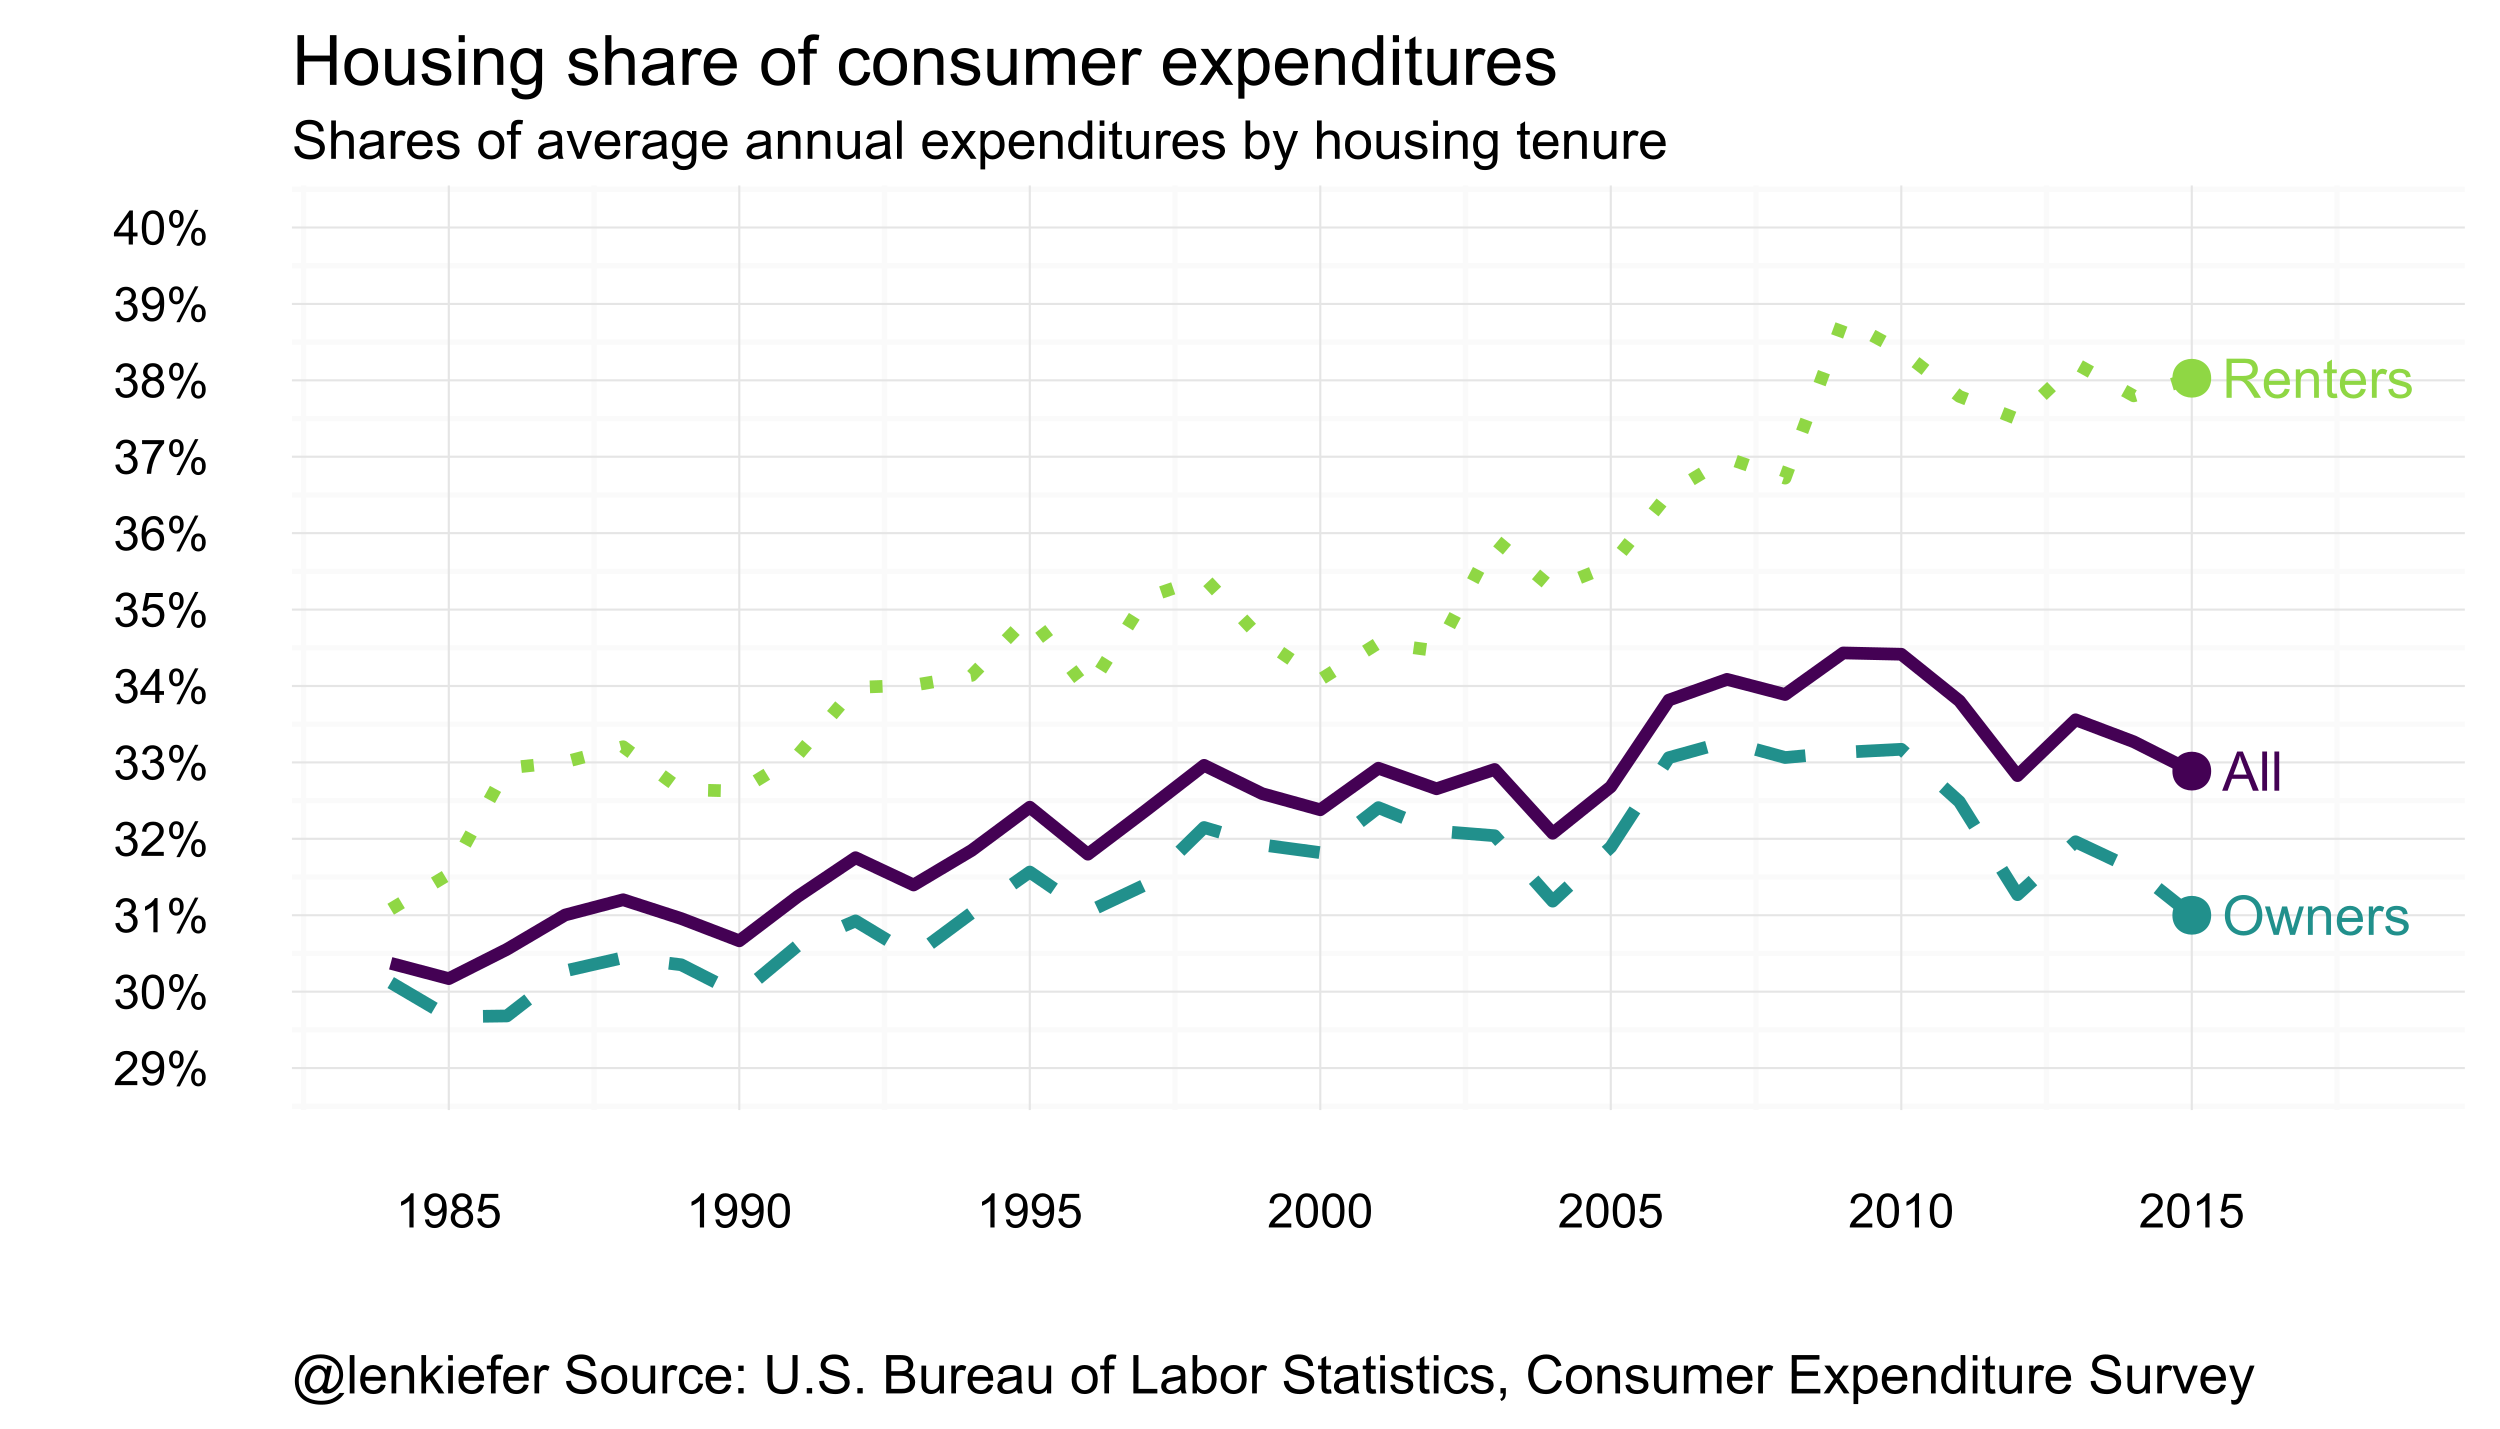 <?xml version="1.0" encoding="UTF-8"?>
<svg xmlns="http://www.w3.org/2000/svg" xmlns:xlink="http://www.w3.org/1999/xlink" width="504pt" height="288pt" viewBox="0 0 504 288" version="1.1">
<defs>
<g>
<symbol overflow="visible" id="glyph0-0">
<path style="stroke:none;" d=""/>
</symbol>
<symbol overflow="visible" id="glyph0-1">
<path style="stroke:none;" d="M -0.016 0 L 3.02 -7.902 L 4.145 -7.902 L 7.379 0 L 6.188 0 L 5.266 -2.395 L 1.961 -2.395 L 1.094 0 Z M 2.266 -3.246 L 4.941 -3.246 L 4.117 -5.434 C 3.863 -6.094 3.676 -6.641 3.559 -7.074 C 3.453 -6.562 3.312 -6.059 3.133 -5.562 Z M 2.266 -3.246 "/>
</symbol>
<symbol overflow="visible" id="glyph0-2">
<path style="stroke:none;" d="M 0.707 0 L 0.707 -7.902 L 1.676 -7.902 L 1.676 0 Z M 0.707 0 "/>
</symbol>
<symbol overflow="visible" id="glyph0-3">
<path style="stroke:none;" d="M 0.535 -3.848 C 0.531 -5.156 0.883 -6.184 1.59 -6.93 C 2.293 -7.668 3.203 -8.039 4.316 -8.043 C 5.043 -8.039 5.699 -7.863 6.289 -7.52 C 6.871 -7.168 7.32 -6.684 7.629 -6.059 C 7.934 -5.434 8.086 -4.727 8.09 -3.941 C 8.086 -3.137 7.926 -2.418 7.605 -1.789 C 7.281 -1.152 6.82 -0.676 6.23 -0.352 C 5.637 -0.031 5 0.129 4.312 0.133 C 3.566 0.129 2.898 -0.047 2.316 -0.402 C 1.727 -0.758 1.285 -1.25 0.984 -1.875 C 0.684 -2.496 0.531 -3.152 0.535 -3.848 Z M 1.613 -3.832 C 1.609 -2.879 1.867 -2.129 2.379 -1.582 C 2.891 -1.035 3.531 -0.762 4.309 -0.762 C 5.09 -0.762 5.738 -1.035 6.25 -1.59 C 6.754 -2.141 7.008 -2.926 7.012 -3.945 C 7.008 -4.586 6.898 -5.148 6.684 -5.629 C 6.465 -6.109 6.148 -6.48 5.73 -6.746 C 5.312 -7.004 4.844 -7.137 4.324 -7.141 C 3.582 -7.137 2.941 -6.883 2.41 -6.379 C 1.875 -5.867 1.609 -5.02 1.613 -3.832 Z M 1.613 -3.832 "/>
</symbol>
<symbol overflow="visible" id="glyph0-4">
<path style="stroke:none;" d="M 1.785 0 L 0.031 -5.727 L 1.035 -5.727 L 1.945 -2.422 L 2.285 -1.191 C 2.301 -1.246 2.398 -1.641 2.582 -2.371 L 3.492 -5.727 L 4.492 -5.727 L 5.348 -2.402 L 5.633 -1.309 L 5.961 -2.414 L 6.941 -5.727 L 7.887 -5.727 L 6.098 0 L 5.09 0 L 4.176 -3.43 L 3.957 -4.402 L 2.797 0 Z M 1.785 0 "/>
</symbol>
<symbol overflow="visible" id="glyph0-5">
<path style="stroke:none;" d="M 0.727 0 L 0.727 -5.727 L 1.602 -5.727 L 1.602 -4.91 C 2.016 -5.539 2.625 -5.852 3.422 -5.855 C 3.766 -5.852 4.082 -5.789 4.375 -5.668 C 4.66 -5.539 4.875 -5.379 5.023 -5.18 C 5.164 -4.977 5.266 -4.738 5.324 -4.465 C 5.359 -4.285 5.379 -3.969 5.379 -3.52 L 5.379 0 L 4.41 0 L 4.41 -3.48 C 4.406 -3.875 4.367 -4.168 4.297 -4.367 C 4.219 -4.562 4.086 -4.719 3.895 -4.836 C 3.699 -4.949 3.473 -5.008 3.219 -5.012 C 2.801 -5.008 2.445 -4.879 2.148 -4.617 C 1.848 -4.355 1.699 -3.855 1.699 -3.125 L 1.699 0 Z M 0.727 0 "/>
</symbol>
<symbol overflow="visible" id="glyph0-6">
<path style="stroke:none;" d="M 4.648 -1.844 L 5.648 -1.719 C 5.488 -1.129 5.195 -0.676 4.77 -0.355 C 4.34 -0.031 3.793 0.129 3.133 0.129 C 2.293 0.129 1.629 -0.129 1.137 -0.645 C 0.645 -1.16 0.398 -1.883 0.402 -2.812 C 0.398 -3.773 0.645 -4.52 1.145 -5.055 C 1.637 -5.586 2.281 -5.852 3.078 -5.855 C 3.84 -5.852 4.465 -5.59 4.953 -5.07 C 5.434 -4.547 5.676 -3.816 5.68 -2.875 C 5.676 -2.812 5.676 -2.727 5.676 -2.613 L 1.406 -2.613 C 1.441 -1.984 1.617 -1.5 1.941 -1.168 C 2.258 -0.832 2.656 -0.668 3.137 -0.668 C 3.488 -0.668 3.793 -0.762 4.047 -0.949 C 4.297 -1.137 4.496 -1.434 4.648 -1.844 Z M 1.461 -3.414 L 4.656 -3.414 C 4.613 -3.891 4.492 -4.25 4.289 -4.496 C 3.98 -4.863 3.578 -5.051 3.09 -5.055 C 2.641 -5.051 2.266 -4.902 1.965 -4.605 C 1.656 -4.309 1.488 -3.91 1.461 -3.414 Z M 1.461 -3.414 "/>
</symbol>
<symbol overflow="visible" id="glyph0-7">
<path style="stroke:none;" d="M 0.719 0 L 0.719 -5.727 L 1.59 -5.727 L 1.59 -4.855 C 1.809 -5.258 2.016 -5.527 2.207 -5.66 C 2.395 -5.789 2.602 -5.852 2.828 -5.855 C 3.152 -5.852 3.484 -5.75 3.828 -5.543 L 3.492 -4.641 C 3.254 -4.781 3.016 -4.852 2.781 -4.852 C 2.566 -4.852 2.375 -4.785 2.211 -4.66 C 2.039 -4.527 1.918 -4.352 1.848 -4.129 C 1.738 -3.781 1.688 -3.402 1.688 -2.996 L 1.688 0 Z M 0.719 0 "/>
</symbol>
<symbol overflow="visible" id="glyph0-8">
<path style="stroke:none;" d="M 0.34 -1.707 L 1.301 -1.859 C 1.352 -1.469 1.5 -1.176 1.746 -0.973 C 1.992 -0.77 2.336 -0.668 2.781 -0.668 C 3.223 -0.668 3.555 -0.758 3.773 -0.938 C 3.988 -1.117 4.094 -1.328 4.098 -1.578 C 4.094 -1.797 4 -1.973 3.812 -2.098 C 3.676 -2.184 3.344 -2.293 2.82 -2.426 C 2.102 -2.605 1.609 -2.758 1.336 -2.891 C 1.062 -3.02 0.852 -3.203 0.711 -3.438 C 0.566 -3.668 0.496 -3.922 0.5 -4.203 C 0.496 -4.453 0.555 -4.691 0.676 -4.91 C 0.789 -5.129 0.949 -5.309 1.152 -5.457 C 1.301 -5.562 1.508 -5.656 1.77 -5.738 C 2.027 -5.812 2.305 -5.852 2.609 -5.855 C 3.055 -5.852 3.449 -5.789 3.789 -5.66 C 4.129 -5.527 4.379 -5.352 4.543 -5.133 C 4.699 -4.914 4.812 -4.617 4.879 -4.246 L 3.93 -4.117 C 3.883 -4.41 3.758 -4.641 3.555 -4.805 C 3.348 -4.969 3.055 -5.051 2.68 -5.055 C 2.23 -5.051 1.914 -4.977 1.723 -4.832 C 1.531 -4.684 1.434 -4.512 1.438 -4.316 C 1.434 -4.188 1.477 -4.074 1.559 -3.977 C 1.637 -3.871 1.758 -3.785 1.93 -3.719 C 2.023 -3.68 2.309 -3.598 2.785 -3.473 C 3.469 -3.285 3.949 -3.133 4.223 -3.02 C 4.492 -2.902 4.703 -2.734 4.859 -2.512 C 5.012 -2.289 5.09 -2.012 5.094 -1.684 C 5.09 -1.355 4.996 -1.051 4.809 -0.766 C 4.617 -0.48 4.344 -0.262 3.992 -0.105 C 3.633 0.051 3.23 0.129 2.785 0.129 C 2.039 0.129 1.473 -0.023 1.086 -0.332 C 0.691 -0.641 0.445 -1.098 0.34 -1.707 Z M 0.34 -1.707 "/>
</symbol>
<symbol overflow="visible" id="glyph0-9">
<path style="stroke:none;" d="M 0.867 0 L 0.867 -7.902 L 4.371 -7.902 C 5.074 -7.898 5.609 -7.828 5.977 -7.688 C 6.344 -7.547 6.637 -7.297 6.855 -6.938 C 7.074 -6.578 7.184 -6.18 7.184 -5.746 C 7.184 -5.184 7 -4.711 6.641 -4.328 C 6.273 -3.941 5.715 -3.695 4.961 -3.594 C 5.234 -3.457 5.445 -3.328 5.59 -3.203 C 5.895 -2.918 6.184 -2.566 6.457 -2.152 L 7.832 0 L 6.516 0 L 5.473 -1.645 C 5.164 -2.117 4.91 -2.48 4.715 -2.73 C 4.516 -2.98 4.34 -3.156 4.188 -3.262 C 4.027 -3.359 3.867 -3.43 3.707 -3.473 C 3.586 -3.492 3.391 -3.504 3.125 -3.508 L 1.914 -3.508 L 1.914 0 Z M 1.914 -4.414 L 4.16 -4.414 C 4.637 -4.41 5.008 -4.461 5.281 -4.562 C 5.547 -4.66 5.754 -4.816 5.895 -5.035 C 6.035 -5.25 6.105 -5.488 6.105 -5.746 C 6.105 -6.117 5.969 -6.426 5.699 -6.668 C 5.426 -6.906 4.996 -7.023 4.414 -7.027 L 1.914 -7.027 Z M 1.914 -4.414 "/>
</symbol>
<symbol overflow="visible" id="glyph0-10">
<path style="stroke:none;" d="M 2.848 -0.867 L 2.984 -0.012 C 2.711 0.043 2.469 0.07 2.254 0.074 C 1.898 0.07 1.625 0.02 1.434 -0.09 C 1.238 -0.199 1.102 -0.348 1.023 -0.531 C 0.941 -0.711 0.902 -1.094 0.906 -1.676 L 0.906 -4.969 L 0.195 -4.969 L 0.195 -5.727 L 0.906 -5.727 L 0.906 -7.141 L 1.871 -7.723 L 1.871 -5.727 L 2.848 -5.727 L 2.848 -4.969 L 1.871 -4.969 L 1.871 -1.621 C 1.867 -1.344 1.887 -1.164 1.922 -1.086 C 1.953 -1.004 2.008 -0.941 2.086 -0.898 C 2.164 -0.852 2.273 -0.832 2.422 -0.832 C 2.523 -0.832 2.668 -0.844 2.848 -0.867 Z M 2.848 -0.867 "/>
</symbol>
<symbol overflow="visible" id="glyph1-0">
<path style="stroke:none;" d="M 4.832 -0.812 L 4.832 0 L 0.289 0 C 0.281 -0.203 0.316 -0.398 0.391 -0.586 C 0.504 -0.895 0.688 -1.199 0.945 -1.5 C 1.195 -1.797 1.562 -2.141 2.047 -2.539 C 2.789 -3.148 3.297 -3.637 3.562 -3.996 C 3.824 -4.352 3.953 -4.688 3.957 -5.012 C 3.953 -5.34 3.836 -5.621 3.598 -5.855 C 3.355 -6.082 3.043 -6.199 2.664 -6.203 C 2.254 -6.199 1.93 -6.078 1.688 -5.836 C 1.441 -5.59 1.316 -5.25 1.316 -4.824 L 0.449 -4.914 C 0.508 -5.559 0.73 -6.051 1.121 -6.391 C 1.504 -6.727 2.023 -6.895 2.68 -6.898 C 3.336 -6.895 3.859 -6.715 4.246 -6.352 C 4.629 -5.984 4.82 -5.531 4.824 -4.992 C 4.82 -4.715 4.766 -4.441 4.652 -4.18 C 4.539 -3.91 4.352 -3.633 4.094 -3.34 C 3.832 -3.047 3.398 -2.645 2.793 -2.133 C 2.285 -1.707 1.961 -1.418 1.816 -1.266 C 1.672 -1.113 1.551 -0.961 1.461 -0.812 Z M 4.832 -0.812 "/>
</symbol>
<symbol overflow="visible" id="glyph1-1">
<path style="stroke:none;" d="M 0.523 -1.59 L 1.336 -1.664 C 1.402 -1.281 1.531 -1.004 1.727 -0.836 C 1.918 -0.66 2.168 -0.574 2.477 -0.578 C 2.73 -0.574 2.957 -0.633 3.156 -0.754 C 3.348 -0.871 3.508 -1.031 3.637 -1.23 C 3.758 -1.426 3.863 -1.691 3.949 -2.031 C 4.035 -2.367 4.078 -2.711 4.078 -3.066 C 4.078 -3.098 4.074 -3.156 4.074 -3.234 C 3.902 -2.965 3.672 -2.746 3.383 -2.578 C 3.086 -2.41 2.77 -2.324 2.434 -2.328 C 1.859 -2.324 1.379 -2.531 0.988 -2.945 C 0.594 -3.355 0.398 -3.898 0.398 -4.578 C 0.398 -5.273 0.602 -5.836 1.016 -6.262 C 1.422 -6.684 1.938 -6.895 2.559 -6.898 C 3.004 -6.895 3.414 -6.777 3.785 -6.539 C 4.152 -6.297 4.434 -5.953 4.629 -5.512 C 4.82 -5.062 4.914 -4.418 4.918 -3.578 C 4.914 -2.695 4.82 -1.996 4.629 -1.477 C 4.438 -0.957 4.152 -0.559 3.777 -0.289 C 3.398 -0.016 2.957 0.117 2.457 0.117 C 1.914 0.117 1.477 -0.031 1.137 -0.328 C 0.797 -0.625 0.59 -1.043 0.523 -1.59 Z M 3.98 -4.621 C 3.977 -5.102 3.848 -5.484 3.594 -5.773 C 3.332 -6.055 3.023 -6.199 2.664 -6.203 C 2.285 -6.199 1.957 -6.047 1.684 -5.742 C 1.402 -5.434 1.266 -5.035 1.266 -4.551 C 1.266 -4.109 1.395 -3.754 1.66 -3.484 C 1.922 -3.207 2.25 -3.07 2.641 -3.074 C 3.027 -3.07 3.348 -3.207 3.602 -3.484 C 3.852 -3.754 3.977 -4.133 3.98 -4.621 Z M 3.98 -4.621 "/>
</symbol>
<symbol overflow="visible" id="glyph1-2">
<path style="stroke:none;" d="M 0.559 -5.223 C 0.555 -5.707 0.68 -6.125 0.926 -6.473 C 1.172 -6.812 1.527 -6.984 2 -6.988 C 2.43 -6.984 2.789 -6.832 3.07 -6.527 C 3.352 -6.219 3.492 -5.766 3.496 -5.172 C 3.492 -4.586 3.348 -4.137 3.066 -3.824 C 2.777 -3.508 2.426 -3.352 2.012 -3.355 C 1.59 -3.352 1.246 -3.508 0.973 -3.82 C 0.695 -4.129 0.555 -4.594 0.559 -5.223 Z M 2.023 -6.406 C 1.812 -6.402 1.641 -6.312 1.5 -6.133 C 1.359 -5.949 1.289 -5.617 1.293 -5.137 C 1.289 -4.695 1.359 -4.387 1.504 -4.207 C 1.641 -4.027 1.812 -3.938 2.023 -3.938 C 2.234 -3.938 2.41 -4.027 2.551 -4.207 C 2.688 -4.387 2.758 -4.719 2.762 -5.203 C 2.758 -5.645 2.688 -5.953 2.551 -6.137 C 2.406 -6.312 2.23 -6.402 2.023 -6.406 Z M 2.031 0.254 L 5.789 -6.988 L 6.473 -6.988 L 2.727 0.254 Z M 5 -1.613 C 4.996 -2.102 5.121 -2.52 5.371 -2.863 C 5.617 -3.203 5.977 -3.375 6.449 -3.379 C 6.879 -3.375 7.234 -3.223 7.52 -2.918 C 7.801 -2.609 7.945 -2.156 7.945 -1.562 C 7.945 -0.977 7.801 -0.527 7.516 -0.215 C 7.227 0.098 6.871 0.25 6.453 0.254 C 6.035 0.25 5.691 0.098 5.414 -0.211 C 5.137 -0.523 4.996 -0.988 5 -1.613 Z M 6.473 -2.797 C 6.258 -2.793 6.082 -2.703 5.945 -2.523 C 5.805 -2.34 5.734 -2.008 5.738 -1.527 C 5.734 -1.086 5.805 -0.777 5.949 -0.598 C 6.086 -0.418 6.262 -0.328 6.469 -0.328 C 6.684 -0.328 6.859 -0.418 7 -0.598 C 7.137 -0.777 7.207 -1.109 7.211 -1.594 C 7.207 -2.035 7.137 -2.344 7 -2.527 C 6.855 -2.703 6.68 -2.793 6.473 -2.797 Z M 6.473 -2.797 "/>
</symbol>
<symbol overflow="visible" id="glyph1-3">
<path style="stroke:none;" d="M 0.402 -1.812 L 1.246 -1.926 C 1.34 -1.445 1.504 -1.102 1.738 -0.895 C 1.969 -0.68 2.254 -0.574 2.594 -0.578 C 2.988 -0.574 3.324 -0.711 3.598 -0.988 C 3.871 -1.262 4.008 -1.602 4.008 -2.012 C 4.008 -2.395 3.879 -2.715 3.629 -2.969 C 3.371 -3.219 3.051 -3.344 2.664 -3.348 C 2.5 -3.344 2.301 -3.312 2.066 -3.254 L 2.16 -3.992 C 2.215 -3.984 2.262 -3.984 2.297 -3.984 C 2.656 -3.984 2.977 -4.078 3.266 -4.266 C 3.551 -4.453 3.695 -4.742 3.699 -5.133 C 3.695 -5.441 3.59 -5.695 3.383 -5.902 C 3.172 -6.102 2.902 -6.203 2.574 -6.207 C 2.242 -6.203 1.969 -6.102 1.754 -5.895 C 1.531 -5.688 1.391 -5.379 1.332 -4.969 L 0.488 -5.117 C 0.586 -5.68 0.82 -6.121 1.188 -6.434 C 1.551 -6.742 2.008 -6.895 2.555 -6.898 C 2.93 -6.895 3.273 -6.816 3.59 -6.656 C 3.902 -6.496 4.145 -6.277 4.312 -6 C 4.48 -5.719 4.562 -5.422 4.566 -5.113 C 4.562 -4.812 4.484 -4.543 4.324 -4.301 C 4.164 -4.059 3.926 -3.863 3.617 -3.723 C 4.02 -3.625 4.336 -3.43 4.562 -3.137 C 4.785 -2.84 4.898 -2.473 4.902 -2.031 C 4.898 -1.426 4.68 -0.918 4.246 -0.504 C 3.805 -0.09 3.25 0.117 2.586 0.121 C 1.98 0.117 1.48 -0.059 1.086 -0.418 C 0.684 -0.773 0.457 -1.238 0.402 -1.812 Z M 0.402 -1.812 "/>
</symbol>
<symbol overflow="visible" id="glyph1-4">
<path style="stroke:none;" d="M 0.398 -3.391 C 0.398 -4.199 0.48 -4.852 0.648 -5.352 C 0.812 -5.844 1.062 -6.227 1.395 -6.496 C 1.723 -6.762 2.137 -6.895 2.641 -6.898 C 3.004 -6.895 3.328 -6.82 3.609 -6.676 C 3.887 -6.523 4.113 -6.312 4.297 -6.035 C 4.477 -5.754 4.621 -5.41 4.723 -5.012 C 4.824 -4.605 4.875 -4.066 4.879 -3.391 C 4.875 -2.582 4.793 -1.93 4.629 -1.438 C 4.465 -0.938 4.215 -0.555 3.887 -0.289 C 3.555 -0.016 3.141 0.117 2.641 0.117 C 1.973 0.117 1.453 -0.117 1.078 -0.594 C 0.625 -1.164 0.398 -2.098 0.398 -3.391 Z M 1.266 -3.391 C 1.266 -2.258 1.395 -1.508 1.66 -1.137 C 1.922 -0.762 2.25 -0.574 2.641 -0.578 C 3.023 -0.574 3.348 -0.762 3.613 -1.141 C 3.875 -1.512 4.008 -2.262 4.012 -3.391 C 4.008 -4.52 3.875 -5.27 3.613 -5.645 C 3.348 -6.012 3.02 -6.199 2.629 -6.203 C 2.238 -6.199 1.93 -6.035 1.703 -5.711 C 1.41 -5.289 1.266 -4.516 1.266 -3.391 Z M 1.266 -3.391 "/>
</symbol>
<symbol overflow="visible" id="glyph1-5">
<path style="stroke:none;" d="M 3.578 0 L 2.734 0 L 2.734 -5.375 C 2.527 -5.18 2.262 -4.988 1.934 -4.793 C 1.602 -4.598 1.305 -4.453 1.047 -4.359 L 1.047 -5.176 C 1.516 -5.395 1.926 -5.664 2.281 -5.98 C 2.633 -6.293 2.883 -6.598 3.031 -6.898 L 3.578 -6.898 Z M 3.578 0 "/>
</symbol>
<symbol overflow="visible" id="glyph1-6">
<path style="stroke:none;" d="M 3.102 0 L 3.102 -1.645 L 0.121 -1.645 L 0.121 -2.418 L 3.258 -6.871 L 3.945 -6.871 L 3.945 -2.418 L 4.875 -2.418 L 4.875 -1.645 L 3.945 -1.645 L 3.945 0 Z M 3.102 -2.418 L 3.102 -5.516 L 0.953 -2.418 Z M 3.102 -2.418 "/>
</symbol>
<symbol overflow="visible" id="glyph1-7">
<path style="stroke:none;" d="M 0.398 -1.801 L 1.285 -1.875 C 1.348 -1.441 1.5 -1.117 1.742 -0.902 C 1.977 -0.684 2.266 -0.574 2.605 -0.578 C 3.008 -0.574 3.352 -0.727 3.637 -1.035 C 3.914 -1.34 4.055 -1.746 4.059 -2.254 C 4.055 -2.734 3.918 -3.113 3.652 -3.395 C 3.379 -3.668 3.027 -3.809 2.594 -3.812 C 2.316 -3.809 2.07 -3.746 1.855 -3.625 C 1.633 -3.5 1.461 -3.34 1.34 -3.145 L 0.547 -3.25 L 1.215 -6.777 L 4.633 -6.777 L 4.633 -5.973 L 1.891 -5.973 L 1.52 -4.125 C 1.926 -4.41 2.359 -4.551 2.816 -4.555 C 3.414 -4.551 3.922 -4.344 4.336 -3.93 C 4.746 -3.512 4.949 -2.977 4.953 -2.328 C 4.949 -1.703 4.77 -1.168 4.41 -0.719 C 3.969 -0.16 3.367 0.117 2.605 0.117 C 1.977 0.117 1.465 -0.055 1.074 -0.406 C 0.676 -0.754 0.453 -1.219 0.398 -1.801 Z M 0.398 -1.801 "/>
</symbol>
<symbol overflow="visible" id="glyph1-8">
<path style="stroke:none;" d="M 4.777 -5.188 L 3.938 -5.125 C 3.859 -5.453 3.75 -5.691 3.617 -5.844 C 3.387 -6.082 3.105 -6.203 2.773 -6.207 C 2.5 -6.203 2.266 -6.129 2.066 -5.98 C 1.797 -5.785 1.586 -5.504 1.438 -5.133 C 1.281 -4.758 1.203 -4.227 1.199 -3.543 C 1.398 -3.852 1.648 -4.082 1.945 -4.23 C 2.238 -4.379 2.543 -4.453 2.867 -4.457 C 3.426 -4.453 3.906 -4.246 4.305 -3.836 C 4.699 -3.418 4.898 -2.883 4.898 -2.23 C 4.898 -1.797 4.805 -1.395 4.617 -1.027 C 4.43 -0.652 4.172 -0.371 3.852 -0.176 C 3.523 0.02 3.156 0.117 2.746 0.117 C 2.039 0.117 1.465 -0.141 1.023 -0.656 C 0.578 -1.172 0.355 -2.023 0.359 -3.215 C 0.355 -4.539 0.602 -5.504 1.098 -6.113 C 1.52 -6.633 2.098 -6.895 2.828 -6.898 C 3.363 -6.895 3.805 -6.746 4.152 -6.445 C 4.496 -6.141 4.703 -5.719 4.777 -5.188 Z M 1.332 -2.227 C 1.328 -1.934 1.391 -1.652 1.516 -1.391 C 1.637 -1.121 1.809 -0.922 2.035 -0.785 C 2.254 -0.645 2.488 -0.574 2.734 -0.578 C 3.086 -0.574 3.391 -0.719 3.648 -1.008 C 3.902 -1.293 4.031 -1.684 4.035 -2.18 C 4.031 -2.652 3.906 -3.023 3.656 -3.301 C 3.402 -3.57 3.082 -3.707 2.699 -3.711 C 2.316 -3.707 1.992 -3.57 1.73 -3.301 C 1.461 -3.023 1.328 -2.668 1.332 -2.227 Z M 1.332 -2.227 "/>
</symbol>
<symbol overflow="visible" id="glyph1-9">
<path style="stroke:none;" d="M 0.453 -5.973 L 0.453 -6.781 L 4.902 -6.781 L 4.902 -6.125 C 4.461 -5.656 4.027 -5.039 3.602 -4.27 C 3.168 -3.496 2.836 -2.703 2.605 -1.891 C 2.434 -1.312 2.324 -0.684 2.281 0 L 1.414 0 C 1.422 -0.539 1.531 -1.191 1.734 -1.961 C 1.938 -2.723 2.227 -3.461 2.609 -4.176 C 2.984 -4.883 3.391 -5.48 3.82 -5.973 Z M 0.453 -5.973 "/>
</symbol>
<symbol overflow="visible" id="glyph1-10">
<path style="stroke:none;" d="M 1.695 -3.727 C 1.344 -3.852 1.086 -4.031 0.918 -4.273 C 0.746 -4.508 0.66 -4.793 0.664 -5.129 C 0.66 -5.625 0.84 -6.047 1.203 -6.387 C 1.559 -6.727 2.039 -6.895 2.641 -6.898 C 3.238 -6.895 3.719 -6.723 4.086 -6.375 C 4.449 -6.027 4.633 -5.602 4.637 -5.105 C 4.633 -4.781 4.551 -4.504 4.383 -4.27 C 4.215 -4.031 3.961 -3.852 3.625 -3.727 C 4.043 -3.586 4.363 -3.363 4.586 -3.059 C 4.805 -2.754 4.914 -2.387 4.918 -1.965 C 4.914 -1.371 4.707 -0.879 4.293 -0.48 C 3.875 -0.082 3.328 0.117 2.652 0.117 C 1.973 0.117 1.426 -0.082 1.012 -0.484 C 0.594 -0.883 0.387 -1.383 0.391 -1.988 C 0.387 -2.43 0.5 -2.805 0.73 -3.109 C 0.953 -3.41 1.273 -3.617 1.695 -3.727 Z M 1.527 -5.156 C 1.523 -4.828 1.629 -4.562 1.84 -4.359 C 2.051 -4.152 2.32 -4.047 2.656 -4.051 C 2.977 -4.047 3.246 -4.148 3.457 -4.355 C 3.664 -4.559 3.766 -4.812 3.77 -5.109 C 3.766 -5.418 3.66 -5.676 3.445 -5.891 C 3.23 -6.098 2.965 -6.203 2.648 -6.207 C 2.324 -6.203 2.055 -6.102 1.844 -5.895 C 1.629 -5.688 1.523 -5.441 1.527 -5.156 Z M 1.258 -1.984 C 1.254 -1.738 1.309 -1.504 1.426 -1.281 C 1.535 -1.055 1.707 -0.883 1.934 -0.762 C 2.16 -0.637 2.402 -0.574 2.664 -0.578 C 3.062 -0.574 3.395 -0.703 3.66 -0.965 C 3.922 -1.223 4.055 -1.551 4.055 -1.953 C 4.055 -2.355 3.918 -2.691 3.648 -2.961 C 3.375 -3.223 3.035 -3.355 2.633 -3.359 C 2.234 -3.355 1.906 -3.227 1.648 -2.965 C 1.383 -2.703 1.254 -2.375 1.258 -1.984 Z M 1.258 -1.984 "/>
</symbol>
<symbol overflow="visible" id="glyph2-0">
<path style="stroke:none;" d="M 0.484 -2.484 L 1.449 -2.566 C 1.492 -2.18 1.602 -1.863 1.77 -1.617 C 1.934 -1.367 2.191 -1.164 2.547 -1.016 C 2.895 -0.859 3.289 -0.785 3.734 -0.785 C 4.121 -0.785 4.465 -0.84 4.766 -0.957 C 5.062 -1.07 5.285 -1.23 5.434 -1.438 C 5.574 -1.637 5.648 -1.859 5.652 -2.098 C 5.648 -2.34 5.578 -2.551 5.441 -2.734 C 5.297 -2.914 5.066 -3.066 4.746 -3.191 C 4.535 -3.27 4.074 -3.395 3.367 -3.566 C 2.656 -3.734 2.16 -3.895 1.879 -4.051 C 1.508 -4.238 1.23 -4.48 1.051 -4.77 C 0.867 -5.055 0.777 -5.375 0.781 -5.73 C 0.777 -6.121 0.891 -6.484 1.113 -6.824 C 1.332 -7.164 1.652 -7.422 2.082 -7.598 C 2.504 -7.773 2.977 -7.863 3.5 -7.863 C 4.07 -7.863 4.578 -7.77 5.016 -7.586 C 5.453 -7.398 5.789 -7.125 6.027 -6.77 C 6.262 -6.41 6.387 -6.008 6.406 -5.555 L 5.426 -5.48 C 5.371 -5.965 5.191 -6.336 4.891 -6.586 C 4.582 -6.836 4.133 -6.961 3.543 -6.961 C 2.922 -6.961 2.473 -6.848 2.191 -6.621 C 1.906 -6.395 1.762 -6.121 1.766 -5.801 C 1.762 -5.52 1.863 -5.289 2.066 -5.117 C 2.262 -4.934 2.777 -4.75 3.609 -4.562 C 4.438 -4.371 5.008 -4.207 5.32 -4.07 C 5.77 -3.863 6.102 -3.602 6.316 -3.281 C 6.531 -2.961 6.637 -2.594 6.641 -2.184 C 6.637 -1.77 6.52 -1.383 6.285 -1.02 C 6.047 -0.656 5.707 -0.371 5.27 -0.172 C 4.824 0.031 4.328 0.129 3.781 0.133 C 3.078 0.129 2.492 0.031 2.02 -0.172 C 1.547 -0.375 1.176 -0.684 0.91 -1.094 C 0.637 -1.5 0.496 -1.965 0.484 -2.484 Z M 0.484 -2.484 "/>
</symbol>
<symbol overflow="visible" id="glyph2-1">
<path style="stroke:none;" d="M 0.711 0 L 0.711 -7.73 L 1.66 -7.73 L 1.66 -4.957 C 2.098 -5.469 2.66 -5.723 3.34 -5.727 C 3.754 -5.723 4.113 -5.641 4.418 -5.48 C 4.723 -5.316 4.941 -5.094 5.074 -4.805 C 5.207 -4.516 5.273 -4.098 5.273 -3.551 L 5.273 0 L 4.324 0 L 4.324 -3.551 C 4.324 -4.023 4.219 -4.367 4.016 -4.586 C 3.805 -4.801 3.516 -4.91 3.145 -4.91 C 2.859 -4.91 2.594 -4.836 2.348 -4.691 C 2.098 -4.543 1.922 -4.344 1.816 -4.098 C 1.711 -3.844 1.656 -3.5 1.66 -3.062 L 1.66 0 Z M 0.711 0 "/>
</symbol>
<symbol overflow="visible" id="glyph2-2">
<path style="stroke:none;" d="M 4.367 -0.691 C 4.012 -0.391 3.676 -0.18 3.352 -0.059 C 3.023 0.062 2.672 0.121 2.305 0.125 C 1.688 0.121 1.215 -0.023 0.887 -0.324 C 0.551 -0.621 0.387 -1.008 0.391 -1.477 C 0.387 -1.75 0.449 -2 0.578 -2.227 C 0.699 -2.453 0.863 -2.633 1.066 -2.773 C 1.27 -2.906 1.496 -3.012 1.75 -3.086 C 1.934 -3.133 2.215 -3.18 2.594 -3.227 C 3.359 -3.316 3.926 -3.426 4.289 -3.555 C 4.289 -3.684 4.289 -3.766 4.293 -3.801 C 4.289 -4.188 4.199 -4.461 4.023 -4.621 C 3.777 -4.832 3.418 -4.938 2.941 -4.941 C 2.496 -4.938 2.164 -4.859 1.953 -4.707 C 1.734 -4.547 1.578 -4.27 1.48 -3.875 L 0.555 -4.004 C 0.637 -4.395 0.773 -4.715 0.969 -4.965 C 1.16 -5.207 1.441 -5.395 1.809 -5.527 C 2.172 -5.656 2.594 -5.723 3.078 -5.727 C 3.555 -5.723 3.945 -5.668 4.246 -5.559 C 4.543 -5.445 4.762 -5.305 4.906 -5.133 C 5.043 -4.961 5.141 -4.746 5.199 -4.488 C 5.227 -4.324 5.242 -4.031 5.246 -3.613 L 5.246 -2.348 C 5.242 -1.461 5.262 -0.902 5.305 -0.672 C 5.344 -0.434 5.426 -0.211 5.547 0 L 4.555 0 C 4.453 -0.195 4.391 -0.426 4.367 -0.691 Z M 4.289 -2.812 C 3.941 -2.672 3.422 -2.551 2.738 -2.453 C 2.344 -2.395 2.07 -2.332 1.91 -2.262 C 1.746 -2.191 1.621 -2.086 1.535 -1.953 C 1.445 -1.812 1.398 -1.664 1.402 -1.504 C 1.398 -1.25 1.496 -1.039 1.688 -0.871 C 1.879 -0.699 2.16 -0.613 2.531 -0.617 C 2.895 -0.613 3.219 -0.695 3.504 -0.855 C 3.789 -1.016 3.996 -1.234 4.133 -1.512 C 4.234 -1.727 4.289 -2.043 4.289 -2.461 Z M 4.289 -2.812 "/>
</symbol>
<symbol overflow="visible" id="glyph2-3">
<path style="stroke:none;" d="M 0.703 0 L 0.703 -5.602 L 1.555 -5.602 L 1.555 -4.75 C 1.77 -5.145 1.973 -5.406 2.16 -5.535 C 2.344 -5.66 2.547 -5.723 2.77 -5.727 C 3.086 -5.723 3.41 -5.621 3.746 -5.422 L 3.418 -4.539 C 3.184 -4.676 2.953 -4.746 2.723 -4.746 C 2.512 -4.746 2.324 -4.684 2.16 -4.559 C 1.992 -4.434 1.875 -4.258 1.809 -4.039 C 1.703 -3.699 1.652 -3.332 1.652 -2.934 L 1.652 0 Z M 0.703 0 "/>
</symbol>
<symbol overflow="visible" id="glyph2-4">
<path style="stroke:none;" d="M 4.547 -1.805 L 5.527 -1.684 C 5.367 -1.105 5.082 -0.66 4.664 -0.348 C 4.246 -0.031 3.711 0.121 3.062 0.125 C 2.242 0.121 1.594 -0.125 1.113 -0.629 C 0.633 -1.129 0.391 -1.84 0.395 -2.754 C 0.391 -3.691 0.633 -4.422 1.121 -4.945 C 1.605 -5.465 2.238 -5.723 3.012 -5.727 C 3.758 -5.723 4.367 -5.469 4.844 -4.961 C 5.316 -4.449 5.555 -3.734 5.559 -2.812 C 5.555 -2.754 5.555 -2.668 5.555 -2.559 L 1.375 -2.559 C 1.41 -1.938 1.586 -1.465 1.898 -1.141 C 2.211 -0.812 2.602 -0.648 3.07 -0.652 C 3.414 -0.648 3.707 -0.742 3.957 -0.926 C 4.199 -1.109 4.398 -1.402 4.547 -1.805 Z M 1.43 -3.34 L 4.555 -3.34 C 4.508 -3.809 4.391 -4.16 4.199 -4.398 C 3.895 -4.762 3.504 -4.945 3.023 -4.945 C 2.586 -4.945 2.219 -4.797 1.922 -4.508 C 1.625 -4.211 1.461 -3.824 1.43 -3.34 Z M 1.43 -3.34 "/>
</symbol>
<symbol overflow="visible" id="glyph2-5">
<path style="stroke:none;" d="M 0.332 -1.672 L 1.27 -1.82 C 1.32 -1.441 1.469 -1.152 1.711 -0.953 C 1.953 -0.75 2.289 -0.648 2.723 -0.652 C 3.156 -0.648 3.48 -0.738 3.691 -0.918 C 3.902 -1.094 4.008 -1.305 4.008 -1.547 C 4.008 -1.758 3.914 -1.926 3.727 -2.051 C 3.598 -2.137 3.273 -2.242 2.758 -2.375 C 2.059 -2.547 1.574 -2.699 1.309 -2.828 C 1.035 -2.957 0.832 -3.137 0.699 -3.363 C 0.559 -3.59 0.492 -3.84 0.492 -4.113 C 0.492 -4.363 0.547 -4.594 0.66 -4.805 C 0.773 -5.016 0.93 -5.191 1.129 -5.336 C 1.273 -5.441 1.473 -5.535 1.73 -5.613 C 1.98 -5.688 2.254 -5.723 2.551 -5.727 C 2.988 -5.723 3.375 -5.66 3.707 -5.535 C 4.039 -5.406 4.285 -5.234 4.445 -5.023 C 4.602 -4.805 4.711 -4.516 4.773 -4.156 L 3.844 -4.027 C 3.801 -4.312 3.676 -4.539 3.477 -4.703 C 3.273 -4.863 2.988 -4.945 2.621 -4.945 C 2.184 -4.945 1.875 -4.871 1.688 -4.73 C 1.5 -4.582 1.406 -4.414 1.406 -4.223 C 1.406 -4.098 1.445 -3.988 1.523 -3.891 C 1.602 -3.789 1.723 -3.703 1.887 -3.641 C 1.98 -3.602 2.258 -3.52 2.727 -3.395 C 3.395 -3.215 3.863 -3.07 4.133 -2.957 C 4.395 -2.84 4.605 -2.672 4.758 -2.457 C 4.906 -2.234 4.98 -1.965 4.984 -1.645 C 4.98 -1.328 4.887 -1.031 4.707 -0.75 C 4.52 -0.469 4.254 -0.25 3.906 -0.102 C 3.559 0.051 3.164 0.121 2.727 0.125 C 1.992 0.121 1.438 -0.027 1.062 -0.328 C 0.68 -0.629 0.438 -1.074 0.332 -1.672 Z M 0.332 -1.672 "/>
</symbol>
<symbol overflow="visible" id="glyph2-6">
<path style="stroke:none;" d=""/>
</symbol>
<symbol overflow="visible" id="glyph2-7">
<path style="stroke:none;" d="M 0.359 -2.801 C 0.355 -3.836 0.645 -4.602 1.223 -5.105 C 1.703 -5.516 2.289 -5.723 2.984 -5.727 C 3.75 -5.723 4.379 -5.473 4.871 -4.969 C 5.355 -4.465 5.602 -3.766 5.605 -2.879 C 5.602 -2.152 5.492 -1.586 5.281 -1.176 C 5.062 -0.762 4.75 -0.441 4.336 -0.215 C 3.922 0.012 3.469 0.121 2.984 0.125 C 2.195 0.121 1.562 -0.125 1.082 -0.629 C 0.598 -1.129 0.355 -1.855 0.359 -2.801 Z M 1.336 -2.801 C 1.336 -2.082 1.492 -1.543 1.805 -1.188 C 2.117 -0.828 2.508 -0.648 2.984 -0.652 C 3.453 -0.648 3.848 -0.828 4.16 -1.191 C 4.473 -1.547 4.629 -2.094 4.629 -2.832 C 4.629 -3.52 4.469 -4.047 4.156 -4.406 C 3.84 -4.762 3.449 -4.938 2.984 -4.941 C 2.508 -4.938 2.117 -4.762 1.805 -4.406 C 1.492 -4.051 1.336 -3.516 1.336 -2.801 Z M 1.336 -2.801 "/>
</symbol>
<symbol overflow="visible" id="glyph2-8">
<path style="stroke:none;" d="M 0.938 0 L 0.938 -4.863 L 0.102 -4.863 L 0.102 -5.602 L 0.938 -5.602 L 0.938 -6.195 C 0.938 -6.57 0.969 -6.852 1.039 -7.035 C 1.125 -7.277 1.285 -7.477 1.52 -7.633 C 1.746 -7.785 2.07 -7.863 2.488 -7.863 C 2.754 -7.863 3.051 -7.832 3.375 -7.77 L 3.234 -6.941 C 3.035 -6.973 2.848 -6.988 2.672 -6.992 C 2.383 -6.988 2.18 -6.93 2.062 -6.809 C 1.941 -6.684 1.879 -6.453 1.883 -6.117 L 1.883 -5.602 L 2.973 -5.602 L 2.973 -4.863 L 1.883 -4.863 L 1.883 0 Z M 0.938 0 "/>
</symbol>
<symbol overflow="visible" id="glyph2-9">
<path style="stroke:none;" d="M 2.266 0 L 0.137 -5.602 L 1.141 -5.602 L 2.34 -2.246 C 2.465 -1.879 2.586 -1.504 2.699 -1.117 C 2.781 -1.41 2.898 -1.766 3.055 -2.184 L 4.297 -5.602 L 5.273 -5.602 L 3.152 0 Z M 2.266 0 "/>
</symbol>
<symbol overflow="visible" id="glyph2-10">
<path style="stroke:none;" d="M 0.539 0.465 L 1.461 0.602 C 1.496 0.883 1.605 1.09 1.781 1.223 C 2.016 1.398 2.336 1.488 2.746 1.488 C 3.184 1.488 3.523 1.398 3.766 1.223 C 4.004 1.047 4.164 0.801 4.25 0.484 C 4.297 0.289 4.32 -0.113 4.32 -0.734 C 3.898 -0.242 3.383 0 2.77 0 C 1.996 0 1.398 -0.277 0.98 -0.832 C 0.555 -1.387 0.344 -2.051 0.348 -2.832 C 0.344 -3.363 0.441 -3.855 0.637 -4.309 C 0.828 -4.758 1.109 -5.109 1.48 -5.355 C 1.844 -5.602 2.273 -5.723 2.773 -5.727 C 3.43 -5.723 3.977 -5.457 4.41 -4.926 L 4.41 -5.602 L 5.285 -5.602 L 5.285 -0.758 C 5.285 0.113 5.195 0.727 5.016 1.094 C 4.836 1.457 4.555 1.746 4.172 1.957 C 3.789 2.168 3.316 2.273 2.754 2.273 C 2.082 2.273 1.539 2.121 1.133 1.82 C 0.719 1.52 0.523 1.066 0.539 0.465 Z M 1.324 -2.898 C 1.324 -2.16 1.469 -1.625 1.762 -1.289 C 2.051 -0.953 2.418 -0.785 2.859 -0.785 C 3.293 -0.785 3.656 -0.953 3.953 -1.289 C 4.246 -1.625 4.395 -2.148 4.398 -2.867 C 4.395 -3.551 4.242 -4.07 3.941 -4.418 C 3.633 -4.766 3.266 -4.938 2.844 -4.941 C 2.418 -4.938 2.059 -4.766 1.766 -4.426 C 1.469 -4.082 1.324 -3.574 1.324 -2.898 Z M 1.324 -2.898 "/>
</symbol>
<symbol overflow="visible" id="glyph2-11">
<path style="stroke:none;" d="M 0.711 0 L 0.711 -5.602 L 1.566 -5.602 L 1.566 -4.805 C 1.973 -5.418 2.566 -5.723 3.348 -5.727 C 3.684 -5.723 3.996 -5.664 4.277 -5.543 C 4.559 -5.422 4.77 -5.262 4.914 -5.066 C 5.051 -4.867 5.148 -4.633 5.211 -4.367 C 5.242 -4.188 5.262 -3.883 5.262 -3.445 L 5.262 0 L 4.312 0 L 4.312 -3.406 C 4.312 -3.789 4.273 -4.078 4.203 -4.273 C 4.125 -4.461 3.996 -4.617 3.809 -4.734 C 3.621 -4.848 3.398 -4.902 3.148 -4.906 C 2.742 -4.902 2.395 -4.773 2.102 -4.52 C 1.805 -4.258 1.656 -3.773 1.66 -3.059 L 1.66 0 Z M 0.711 0 "/>
</symbol>
<symbol overflow="visible" id="glyph2-12">
<path style="stroke:none;" d="M 4.383 0 L 4.383 -0.824 C 3.945 -0.191 3.352 0.121 2.605 0.125 C 2.273 0.121 1.965 0.062 1.68 -0.062 C 1.391 -0.188 1.176 -0.348 1.039 -0.539 C 0.898 -0.73 0.805 -0.965 0.75 -1.246 C 0.711 -1.43 0.691 -1.723 0.691 -2.129 L 0.691 -5.602 L 1.641 -5.602 L 1.641 -2.496 C 1.641 -1.996 1.66 -1.66 1.699 -1.492 C 1.758 -1.238 1.883 -1.043 2.078 -0.902 C 2.27 -0.762 2.508 -0.691 2.797 -0.691 C 3.078 -0.691 3.348 -0.762 3.598 -0.91 C 3.848 -1.051 4.023 -1.25 4.125 -1.504 C 4.227 -1.754 4.277 -2.121 4.281 -2.602 L 4.281 -5.602 L 5.23 -5.602 L 5.23 0 Z M 4.383 0 "/>
</symbol>
<symbol overflow="visible" id="glyph2-13">
<path style="stroke:none;" d="M 0.691 0 L 0.691 -7.73 L 1.641 -7.73 L 1.641 0 Z M 0.691 0 "/>
</symbol>
<symbol overflow="visible" id="glyph2-14">
<path style="stroke:none;" d="M 0.078 0 L 2.125 -2.91 L 0.23 -5.602 L 1.418 -5.602 L 2.277 -4.289 C 2.438 -4.039 2.566 -3.828 2.668 -3.66 C 2.816 -3.891 2.961 -4.098 3.094 -4.277 L 4.039 -5.602 L 5.172 -5.602 L 3.238 -2.965 L 5.32 0 L 4.156 0 L 3.008 -1.742 L 2.699 -2.211 L 1.23 0 Z M 0.078 0 "/>
</symbol>
<symbol overflow="visible" id="glyph2-15">
<path style="stroke:none;" d="M 0.711 2.145 L 0.711 -5.602 L 1.578 -5.602 L 1.578 -4.871 C 1.777 -5.152 2.008 -5.367 2.266 -5.512 C 2.52 -5.652 2.832 -5.723 3.199 -5.727 C 3.676 -5.723 4.098 -5.602 4.465 -5.355 C 4.832 -5.109 5.105 -4.762 5.293 -4.316 C 5.477 -3.867 5.57 -3.375 5.574 -2.844 C 5.57 -2.266 5.469 -1.75 5.266 -1.293 C 5.059 -0.832 4.758 -0.48 4.367 -0.238 C 3.973 0.004 3.562 0.121 3.133 0.125 C 2.812 0.121 2.527 0.059 2.277 -0.074 C 2.023 -0.203 1.816 -0.371 1.66 -0.578 L 1.66 2.145 Z M 1.57 -2.77 C 1.57 -2.047 1.715 -1.512 2.008 -1.168 C 2.297 -0.82 2.652 -0.648 3.07 -0.652 C 3.492 -0.648 3.852 -0.828 4.152 -1.188 C 4.453 -1.543 4.605 -2.098 4.605 -2.848 C 4.605 -3.559 4.457 -4.09 4.164 -4.449 C 3.867 -4.801 3.516 -4.98 3.109 -4.984 C 2.703 -4.98 2.344 -4.793 2.035 -4.418 C 1.723 -4.039 1.57 -3.488 1.57 -2.77 Z M 1.57 -2.77 "/>
</symbol>
<symbol overflow="visible" id="glyph2-16">
<path style="stroke:none;" d="M 4.344 0 L 4.344 -0.707 C 3.984 -0.152 3.465 0.121 2.777 0.125 C 2.332 0.121 1.922 0.004 1.547 -0.242 C 1.172 -0.484 0.879 -0.828 0.676 -1.273 C 0.465 -1.711 0.363 -2.219 0.367 -2.797 C 0.363 -3.352 0.457 -3.859 0.648 -4.316 C 0.832 -4.77 1.113 -5.117 1.488 -5.363 C 1.859 -5.602 2.273 -5.723 2.738 -5.727 C 3.07 -5.723 3.371 -5.652 3.637 -5.512 C 3.898 -5.367 4.113 -5.184 4.281 -4.957 L 4.281 -7.73 L 5.227 -7.73 L 5.227 0 Z M 1.344 -2.797 C 1.34 -2.074 1.492 -1.539 1.797 -1.184 C 2.098 -0.828 2.453 -0.648 2.867 -0.652 C 3.281 -0.648 3.637 -0.82 3.926 -1.16 C 4.215 -1.5 4.359 -2.016 4.359 -2.715 C 4.359 -3.48 4.211 -4.043 3.918 -4.402 C 3.621 -4.758 3.258 -4.938 2.828 -4.941 C 2.402 -4.938 2.051 -4.766 1.77 -4.422 C 1.484 -4.074 1.34 -3.531 1.344 -2.797 Z M 1.344 -2.797 "/>
</symbol>
<symbol overflow="visible" id="glyph2-17">
<path style="stroke:none;" d="M 0.719 -6.641 L 0.719 -7.73 L 1.668 -7.73 L 1.668 -6.641 Z M 0.719 0 L 0.719 -5.602 L 1.668 -5.602 L 1.668 0 Z M 0.719 0 "/>
</symbol>
<symbol overflow="visible" id="glyph2-18">
<path style="stroke:none;" d="M 2.785 -0.848 L 2.922 -0.012 C 2.652 0.043 2.414 0.07 2.203 0.074 C 1.859 0.07 1.59 0.02 1.402 -0.09 C 1.207 -0.195 1.074 -0.34 1 -0.52 C 0.922 -0.695 0.883 -1.07 0.887 -1.641 L 0.887 -4.863 L 0.191 -4.863 L 0.191 -5.602 L 0.887 -5.602 L 0.887 -6.988 L 1.828 -7.559 L 1.828 -5.602 L 2.785 -5.602 L 2.785 -4.863 L 1.828 -4.863 L 1.828 -1.586 C 1.828 -1.312 1.844 -1.137 1.879 -1.062 C 1.91 -0.984 1.965 -0.926 2.043 -0.879 C 2.117 -0.832 2.227 -0.809 2.367 -0.812 C 2.473 -0.809 2.609 -0.82 2.785 -0.848 Z M 2.785 -0.848 "/>
</symbol>
<symbol overflow="visible" id="glyph2-19">
<path style="stroke:none;" d="M 1.586 0 L 0.707 0 L 0.707 -7.73 L 1.656 -7.73 L 1.656 -4.973 C 2.055 -5.473 2.566 -5.723 3.191 -5.727 C 3.531 -5.723 3.855 -5.652 4.168 -5.516 C 4.473 -5.375 4.727 -5.18 4.926 -4.93 C 5.125 -4.676 5.281 -4.375 5.395 -4.023 C 5.504 -3.668 5.559 -3.289 5.562 -2.883 C 5.559 -1.922 5.324 -1.18 4.852 -0.66 C 4.375 -0.137 3.805 0.121 3.145 0.125 C 2.48 0.121 1.961 -0.152 1.586 -0.703 Z M 1.578 -2.844 C 1.574 -2.168 1.668 -1.684 1.852 -1.387 C 2.148 -0.895 2.551 -0.648 3.062 -0.652 C 3.477 -0.648 3.836 -0.828 4.141 -1.191 C 4.441 -1.551 4.594 -2.09 4.594 -2.805 C 4.594 -3.535 4.445 -4.074 4.156 -4.422 C 3.863 -4.77 3.516 -4.945 3.105 -4.945 C 2.691 -4.945 2.332 -4.766 2.031 -4.406 C 1.727 -4.047 1.574 -3.523 1.578 -2.844 Z M 1.578 -2.844 "/>
</symbol>
<symbol overflow="visible" id="glyph2-20">
<path style="stroke:none;" d="M 0.668 2.156 L 0.562 1.266 C 0.77 1.32 0.949 1.348 1.109 1.352 C 1.312 1.348 1.48 1.312 1.613 1.246 C 1.738 1.172 1.844 1.074 1.926 0.949 C 1.984 0.855 2.082 0.617 2.215 0.242 C 2.23 0.188 2.258 0.113 2.301 0.012 L 0.176 -5.602 L 1.195 -5.602 L 2.363 -2.355 C 2.512 -1.945 2.648 -1.512 2.77 -1.059 C 2.875 -1.492 3.004 -1.918 3.16 -2.336 L 4.355 -5.602 L 5.305 -5.602 L 3.176 0.094 C 2.945 0.711 2.766 1.133 2.641 1.367 C 2.473 1.676 2.281 1.906 2.062 2.055 C 1.844 2.199 1.582 2.273 1.281 2.273 C 1.098 2.273 0.895 2.234 0.668 2.156 Z M 0.668 2.156 "/>
</symbol>
<symbol overflow="visible" id="glyph2-21">
<path style="stroke:none;" d="M 6.121 -0.859 C 5.891 -0.594 5.637 -0.383 5.355 -0.223 C 5.07 -0.066 4.785 0.012 4.504 0.016 C 4.188 0.012 3.883 -0.078 3.59 -0.258 C 3.293 -0.438 3.055 -0.719 2.871 -1.102 C 2.684 -1.48 2.59 -1.895 2.594 -2.352 C 2.59 -2.906 2.734 -3.469 3.023 -4.031 C 3.309 -4.59 3.664 -5.008 4.09 -5.293 C 4.516 -5.57 4.93 -5.711 5.332 -5.715 C 5.637 -5.711 5.926 -5.633 6.207 -5.477 C 6.48 -5.316 6.723 -5.074 6.926 -4.746 L 7.102 -5.562 L 8.047 -5.562 L 7.289 -2.023 C 7.18 -1.527 7.125 -1.258 7.129 -1.207 C 7.125 -1.113 7.16 -1.031 7.238 -0.961 C 7.309 -0.891 7.398 -0.855 7.5 -0.859 C 7.684 -0.855 7.926 -0.961 8.23 -1.18 C 8.629 -1.457 8.945 -1.836 9.184 -2.312 C 9.414 -2.785 9.531 -3.273 9.535 -3.777 C 9.531 -4.359 9.383 -4.906 9.082 -5.422 C 8.781 -5.93 8.332 -6.34 7.738 -6.645 C 7.141 -6.949 6.484 -7.102 5.766 -7.102 C 4.941 -7.102 4.188 -6.906 3.508 -6.523 C 2.824 -6.137 2.297 -5.586 1.926 -4.871 C 1.551 -4.148 1.363 -3.379 1.367 -2.559 C 1.363 -1.695 1.551 -0.953 1.926 -0.332 C 2.297 0.289 2.84 0.746 3.551 1.047 C 4.258 1.34 5.043 1.488 5.906 1.492 C 6.828 1.488 7.598 1.332 8.223 1.027 C 8.84 0.715 9.305 0.344 9.617 -0.102 L 10.574 -0.102 C 10.391 0.27 10.082 0.641 9.648 1.027 C 9.211 1.406 8.691 1.711 8.094 1.938 C 7.488 2.16 6.766 2.273 5.922 2.273 C 5.137 2.273 4.418 2.172 3.762 1.973 C 3.102 1.77 2.539 1.469 2.078 1.066 C 1.613 0.664 1.262 0.203 1.027 -0.32 C 0.73 -0.984 0.586 -1.703 0.586 -2.473 C 0.586 -3.332 0.762 -4.148 1.113 -4.926 C 1.543 -5.875 2.152 -6.605 2.941 -7.113 C 3.73 -7.621 4.688 -7.875 5.812 -7.875 C 6.684 -7.875 7.465 -7.695 8.16 -7.34 C 8.852 -6.98 9.398 -6.449 9.805 -5.742 C 10.141 -5.133 10.312 -4.473 10.316 -3.762 C 10.312 -2.738 9.953 -1.832 9.238 -1.043 C 8.598 -0.336 7.898 0.016 7.141 0.02 C 6.895 0.016 6.699 -0.016 6.551 -0.09 C 6.402 -0.16 6.293 -0.266 6.223 -0.406 C 6.176 -0.492 6.141 -0.645 6.121 -0.859 Z M 3.57 -2.289 C 3.566 -1.805 3.68 -1.43 3.91 -1.164 C 4.137 -0.895 4.402 -0.762 4.699 -0.766 C 4.895 -0.762 5.102 -0.82 5.32 -0.941 C 5.539 -1.055 5.746 -1.23 5.945 -1.465 C 6.141 -1.695 6.305 -1.988 6.434 -2.348 C 6.559 -2.703 6.621 -3.062 6.625 -3.422 C 6.621 -3.898 6.5 -4.27 6.266 -4.535 C 6.023 -4.797 5.734 -4.926 5.398 -4.93 C 5.172 -4.926 4.961 -4.871 4.762 -4.758 C 4.562 -4.641 4.371 -4.457 4.184 -4.207 C 3.996 -3.953 3.848 -3.645 3.738 -3.285 C 3.625 -2.922 3.566 -2.59 3.57 -2.289 Z M 3.57 -2.289 "/>
</symbol>
<symbol overflow="visible" id="glyph2-22">
<path style="stroke:none;" d="M 0.719 0 L 0.719 -7.73 L 1.668 -7.73 L 1.668 -3.32 L 3.914 -5.602 L 5.141 -5.602 L 3 -3.523 L 5.359 0 L 4.188 0 L 2.336 -2.863 L 1.668 -2.219 L 1.668 0 Z M 0.719 0 "/>
</symbol>
<symbol overflow="visible" id="glyph2-23">
<path style="stroke:none;" d="M 4.367 -2.051 L 5.301 -1.93 C 5.195 -1.281 4.934 -0.777 4.516 -0.418 C 4.094 -0.055 3.578 0.121 2.969 0.125 C 2.199 0.121 1.582 -0.125 1.121 -0.625 C 0.652 -1.121 0.422 -1.84 0.422 -2.777 C 0.422 -3.383 0.52 -3.91 0.723 -4.367 C 0.918 -4.816 1.223 -5.156 1.637 -5.387 C 2.043 -5.609 2.488 -5.723 2.973 -5.727 C 3.578 -5.723 4.078 -5.57 4.465 -5.266 C 4.852 -4.957 5.098 -4.52 5.211 -3.957 L 4.289 -3.812 C 4.199 -4.184 4.043 -4.465 3.82 -4.66 C 3.594 -4.848 3.324 -4.945 3.012 -4.945 C 2.531 -4.945 2.141 -4.773 1.844 -4.43 C 1.543 -4.086 1.395 -3.543 1.398 -2.805 C 1.395 -2.051 1.539 -1.504 1.828 -1.164 C 2.117 -0.82 2.492 -0.648 2.957 -0.652 C 3.328 -0.648 3.641 -0.766 3.891 -0.996 C 4.141 -1.223 4.297 -1.574 4.367 -2.051 Z M 4.367 -2.051 "/>
</symbol>
<symbol overflow="visible" id="glyph2-24">
<path style="stroke:none;" d="M 0.977 -4.52 L 0.977 -5.602 L 2.055 -5.602 L 2.055 -4.52 Z M 0.977 0 L 0.977 -1.082 L 2.055 -1.082 L 2.055 0 Z M 0.977 0 "/>
</symbol>
<symbol overflow="visible" id="glyph2-25">
<path style="stroke:none;" d="M 5.906 -7.73 L 6.93 -7.73 L 6.93 -3.266 C 6.926 -2.484 6.836 -1.867 6.664 -1.41 C 6.484 -0.953 6.168 -0.582 5.715 -0.297 C 5.254 -0.012 4.652 0.129 3.906 0.133 C 3.18 0.129 2.586 0.008 2.129 -0.242 C 1.668 -0.488 1.34 -0.852 1.145 -1.324 C 0.941 -1.797 0.844 -2.441 0.848 -3.266 L 0.848 -7.73 L 1.871 -7.73 L 1.871 -3.27 C 1.867 -2.598 1.93 -2.102 2.059 -1.785 C 2.18 -1.465 2.395 -1.219 2.703 -1.047 C 3.004 -0.871 3.375 -0.785 3.816 -0.789 C 4.566 -0.785 5.105 -0.957 5.426 -1.301 C 5.746 -1.641 5.906 -2.297 5.906 -3.27 Z M 5.906 -7.73 "/>
</symbol>
<symbol overflow="visible" id="glyph2-26">
<path style="stroke:none;" d="M 0.98 0 L 0.98 -1.082 L 2.062 -1.082 L 2.062 0 Z M 0.98 0 "/>
</symbol>
<symbol overflow="visible" id="glyph2-27">
<path style="stroke:none;" d="M 0.789 0 L 0.789 -7.73 L 3.691 -7.73 C 4.281 -7.727 4.754 -7.648 5.113 -7.496 C 5.469 -7.336 5.746 -7.098 5.949 -6.773 C 6.148 -6.445 6.25 -6.105 6.254 -5.754 C 6.25 -5.422 6.16 -5.109 5.984 -4.82 C 5.801 -4.527 5.531 -4.293 5.172 -4.113 C 5.637 -3.973 5.996 -3.738 6.25 -3.41 C 6.5 -3.082 6.625 -2.691 6.629 -2.242 C 6.625 -1.879 6.551 -1.543 6.398 -1.23 C 6.246 -0.918 6.055 -0.676 5.832 -0.512 C 5.605 -0.34 5.324 -0.215 4.984 -0.129 C 4.645 -0.043 4.23 0 3.738 0 Z M 1.812 -4.484 L 3.484 -4.484 C 3.934 -4.48 4.258 -4.512 4.461 -4.57 C 4.719 -4.648 4.914 -4.777 5.047 -4.957 C 5.176 -5.137 5.242 -5.359 5.246 -5.633 C 5.242 -5.883 5.184 -6.109 5.062 -6.309 C 4.938 -6.5 4.762 -6.633 4.535 -6.711 C 4.305 -6.781 3.91 -6.82 3.359 -6.82 L 1.812 -6.82 Z M 1.812 -0.914 L 3.738 -0.914 C 4.066 -0.914 4.297 -0.926 4.434 -0.949 C 4.668 -0.988 4.863 -1.059 5.023 -1.16 C 5.18 -1.258 5.312 -1.398 5.414 -1.59 C 5.516 -1.773 5.566 -1.992 5.57 -2.242 C 5.566 -2.527 5.492 -2.777 5.348 -2.992 C 5.195 -3.203 4.988 -3.352 4.73 -3.441 C 4.465 -3.523 4.09 -3.566 3.602 -3.57 L 1.812 -3.57 Z M 1.812 -0.914 "/>
</symbol>
<symbol overflow="visible" id="glyph2-28">
<path style="stroke:none;" d="M 0.789 0 L 0.789 -7.73 L 1.812 -7.73 L 1.812 -0.914 L 5.621 -0.914 L 5.621 0 Z M 0.789 0 "/>
</symbol>
<symbol overflow="visible" id="glyph2-29">
<path style="stroke:none;" d="M 0.961 0 L 0.961 -1.082 L 2.039 -1.082 L 2.039 0 C 2.039 0.398 1.969 0.719 1.828 0.961 C 1.688 1.203 1.465 1.391 1.16 1.531 L 0.898 1.125 C 1.094 1.035 1.242 0.902 1.336 0.734 C 1.43 0.562 1.48 0.32 1.496 0 Z M 0.961 0 "/>
</symbol>
<symbol overflow="visible" id="glyph2-30">
<path style="stroke:none;" d="M 6.348 -2.711 L 7.371 -2.453 C 7.156 -1.609 6.77 -0.969 6.215 -0.527 C 5.656 -0.09 4.977 0.129 4.172 0.133 C 3.336 0.129 2.656 -0.039 2.137 -0.375 C 1.613 -0.715 1.215 -1.207 0.945 -1.852 C 0.672 -2.492 0.539 -3.18 0.539 -3.922 C 0.539 -4.727 0.691 -5.43 1 -6.031 C 1.305 -6.625 1.742 -7.082 2.312 -7.395 C 2.879 -7.707 3.504 -7.863 4.188 -7.863 C 4.957 -7.863 5.605 -7.664 6.137 -7.27 C 6.66 -6.875 7.031 -6.32 7.242 -5.609 L 6.234 -5.375 C 6.055 -5.934 5.793 -6.344 5.453 -6.602 C 5.109 -6.855 4.68 -6.984 4.164 -6.988 C 3.566 -6.984 3.07 -6.84 2.676 -6.559 C 2.273 -6.27 1.992 -5.891 1.836 -5.414 C 1.672 -4.934 1.594 -4.438 1.594 -3.93 C 1.594 -3.27 1.688 -2.695 1.879 -2.207 C 2.07 -1.715 2.367 -1.348 2.773 -1.105 C 3.172 -0.859 3.609 -0.738 4.086 -0.742 C 4.656 -0.738 5.141 -0.902 5.539 -1.238 C 5.934 -1.566 6.203 -2.059 6.348 -2.711 Z M 6.348 -2.711 "/>
</symbol>
<symbol overflow="visible" id="glyph2-31">
<path style="stroke:none;" d="M 0.711 0 L 0.711 -5.602 L 1.562 -5.602 L 1.562 -4.816 C 1.734 -5.09 1.969 -5.309 2.262 -5.477 C 2.551 -5.641 2.883 -5.723 3.258 -5.727 C 3.672 -5.723 4.012 -5.637 4.277 -5.469 C 4.543 -5.293 4.73 -5.055 4.84 -4.746 C 5.281 -5.398 5.855 -5.723 6.57 -5.727 C 7.121 -5.723 7.551 -5.57 7.852 -5.266 C 8.148 -4.957 8.297 -4.484 8.301 -3.844 L 8.301 0 L 7.355 0 L 7.355 -3.527 C 7.352 -3.906 7.32 -4.18 7.262 -4.348 C 7.199 -4.512 7.09 -4.645 6.93 -4.75 C 6.766 -4.852 6.574 -4.902 6.359 -4.906 C 5.961 -4.902 5.637 -4.773 5.379 -4.512 C 5.117 -4.246 4.984 -3.824 4.988 -3.254 L 4.988 0 L 4.039 0 L 4.039 -3.641 C 4.035 -4.059 3.957 -4.375 3.805 -4.59 C 3.648 -4.797 3.398 -4.902 3.047 -4.906 C 2.781 -4.902 2.535 -4.832 2.309 -4.695 C 2.082 -4.551 1.914 -4.348 1.812 -4.078 C 1.707 -3.805 1.656 -3.414 1.66 -2.906 L 1.66 0 Z M 0.711 0 "/>
</symbol>
<symbol overflow="visible" id="glyph2-32">
<path style="stroke:none;" d="M 0.855 0 L 0.855 -7.73 L 6.445 -7.73 L 6.445 -6.82 L 1.879 -6.82 L 1.879 -4.449 L 6.152 -4.449 L 6.152 -3.543 L 1.879 -3.543 L 1.879 -0.914 L 6.625 -0.914 L 6.625 0 Z M 0.855 0 "/>
</symbol>
<symbol overflow="visible" id="glyph3-0">
<path style="stroke:none;" d="M 1.121 0 L 1.121 -10.023 L 2.445 -10.023 L 2.445 -5.906 L 7.656 -5.906 L 7.656 -10.023 L 8.984 -10.023 L 8.984 0 L 7.656 0 L 7.656 -4.723 L 2.445 -4.723 L 2.445 0 Z M 1.121 0 "/>
</symbol>
<symbol overflow="visible" id="glyph3-1">
<path style="stroke:none;" d="M 0.465 -3.629 C 0.461 -4.973 0.836 -5.969 1.586 -6.617 C 2.207 -7.148 2.969 -7.418 3.867 -7.422 C 4.867 -7.418 5.684 -7.09 6.316 -6.441 C 6.949 -5.785 7.266 -4.883 7.266 -3.734 C 7.266 -2.797 7.125 -2.062 6.844 -1.527 C 6.562 -0.992 6.152 -0.578 5.621 -0.281 C 5.082 0.016 4.5 0.164 3.867 0.164 C 2.852 0.164 2.027 -0.16 1.402 -0.812 C 0.773 -1.461 0.461 -2.398 0.465 -3.629 Z M 1.73 -3.629 C 1.727 -2.695 1.93 -2 2.336 -1.539 C 2.738 -1.074 3.25 -0.844 3.867 -0.848 C 4.477 -0.844 4.984 -1.074 5.391 -1.543 C 5.797 -2.004 6 -2.715 6 -3.672 C 6 -4.566 5.793 -5.246 5.387 -5.711 C 4.977 -6.172 4.473 -6.402 3.867 -6.406 C 3.25 -6.402 2.738 -6.172 2.336 -5.715 C 1.93 -5.25 1.727 -4.555 1.73 -3.629 Z M 1.73 -3.629 "/>
</symbol>
<symbol overflow="visible" id="glyph3-2">
<path style="stroke:none;" d="M 5.68 0 L 5.68 -1.066 C 5.109 -0.246 4.344 0.164 3.375 0.164 C 2.945 0.164 2.543 0.082 2.176 -0.082 C 1.801 -0.246 1.527 -0.449 1.348 -0.699 C 1.168 -0.945 1.039 -1.25 0.969 -1.613 C 0.914 -1.852 0.891 -2.234 0.895 -2.762 L 0.895 -7.258 L 2.125 -7.258 L 2.125 -3.234 C 2.121 -2.59 2.148 -2.156 2.203 -1.934 C 2.277 -1.609 2.438 -1.355 2.691 -1.172 C 2.941 -0.984 3.254 -0.891 3.625 -0.895 C 3.988 -0.891 4.332 -0.984 4.66 -1.176 C 4.98 -1.363 5.211 -1.621 5.348 -1.949 C 5.48 -2.273 5.547 -2.746 5.551 -3.371 L 5.551 -7.258 L 6.781 -7.258 L 6.781 0 Z M 5.68 0 "/>
</symbol>
<symbol overflow="visible" id="glyph3-3">
<path style="stroke:none;" d="M 0.43 -2.168 L 1.648 -2.359 C 1.711 -1.867 1.902 -1.492 2.219 -1.234 C 2.527 -0.973 2.965 -0.844 3.527 -0.848 C 4.09 -0.844 4.508 -0.957 4.785 -1.191 C 5.055 -1.418 5.191 -1.691 5.195 -2.004 C 5.191 -2.281 5.07 -2.5 4.832 -2.66 C 4.66 -2.77 4.242 -2.906 3.574 -3.078 C 2.672 -3.301 2.047 -3.5 1.699 -3.668 C 1.348 -3.832 1.082 -4.059 0.906 -4.355 C 0.723 -4.645 0.633 -4.973 0.637 -5.332 C 0.633 -5.652 0.707 -5.949 0.855 -6.23 C 1.004 -6.504 1.203 -6.734 1.461 -6.918 C 1.648 -7.055 1.91 -7.172 2.246 -7.273 C 2.574 -7.367 2.93 -7.418 3.309 -7.422 C 3.875 -7.418 4.375 -7.336 4.809 -7.176 C 5.234 -7.008 5.551 -6.785 5.762 -6.508 C 5.965 -6.227 6.109 -5.852 6.188 -5.387 L 4.984 -5.223 C 4.926 -5.59 4.766 -5.883 4.508 -6.098 C 4.242 -6.305 3.875 -6.41 3.398 -6.414 C 2.832 -6.41 2.426 -6.316 2.188 -6.133 C 1.941 -5.941 1.82 -5.723 1.824 -5.477 C 1.82 -5.312 1.871 -5.168 1.977 -5.047 C 2.07 -4.91 2.227 -4.801 2.445 -4.719 C 2.566 -4.668 2.93 -4.562 3.535 -4.402 C 4.402 -4.168 5.012 -3.98 5.355 -3.832 C 5.699 -3.684 5.969 -3.465 6.164 -3.184 C 6.359 -2.898 6.457 -2.551 6.461 -2.133 C 6.457 -1.719 6.336 -1.332 6.102 -0.973 C 5.859 -0.609 5.516 -0.328 5.066 -0.133 C 4.613 0.066 4.102 0.164 3.535 0.164 C 2.586 0.164 1.867 -0.031 1.375 -0.422 C 0.879 -0.812 0.562 -1.395 0.43 -2.168 Z M 0.43 -2.168 "/>
</symbol>
<symbol overflow="visible" id="glyph3-4">
<path style="stroke:none;" d="M 0.93 -8.605 L 0.93 -10.023 L 2.16 -10.023 L 2.16 -8.605 Z M 0.93 0 L 0.93 -7.258 L 2.16 -7.258 L 2.16 0 Z M 0.93 0 "/>
</symbol>
<symbol overflow="visible" id="glyph3-5">
<path style="stroke:none;" d="M 0.922 0 L 0.922 -7.258 L 2.031 -7.258 L 2.031 -6.227 C 2.559 -7.02 3.328 -7.418 4.34 -7.422 C 4.773 -7.418 5.176 -7.34 5.547 -7.188 C 5.91 -7.027 6.184 -6.82 6.371 -6.57 C 6.551 -6.312 6.68 -6.012 6.754 -5.66 C 6.797 -5.434 6.82 -5.035 6.82 -4.465 L 6.82 0 L 5.594 0 L 5.594 -4.414 C 5.59 -4.914 5.543 -5.289 5.449 -5.539 C 5.352 -5.785 5.18 -5.984 4.938 -6.137 C 4.691 -6.281 4.406 -6.355 4.082 -6.359 C 3.555 -6.355 3.102 -6.191 2.723 -5.859 C 2.34 -5.523 2.148 -4.891 2.152 -3.965 L 2.152 0 Z M 0.922 0 "/>
</symbol>
<symbol overflow="visible" id="glyph3-6">
<path style="stroke:none;" d="M 0.695 0.602 L 1.895 0.781 C 1.941 1.145 2.082 1.414 2.312 1.586 C 2.613 1.812 3.031 1.926 3.562 1.93 C 4.129 1.926 4.566 1.812 4.879 1.586 C 5.188 1.355 5.398 1.035 5.508 0.629 C 5.57 0.375 5.598 -0.148 5.598 -0.949 C 5.059 -0.316 4.391 0 3.59 0 C 2.59 0 1.816 -0.359 1.273 -1.078 C 0.723 -1.797 0.449 -2.66 0.453 -3.672 C 0.449 -4.363 0.574 -5.004 0.828 -5.59 C 1.074 -6.176 1.438 -6.625 1.918 -6.945 C 2.391 -7.258 2.949 -7.418 3.594 -7.422 C 4.449 -7.418 5.156 -7.07 5.715 -6.383 L 5.715 -7.258 L 6.852 -7.258 L 6.852 -0.984 C 6.848 0.145 6.734 0.945 6.504 1.418 C 6.273 1.887 5.906 2.258 5.41 2.535 C 4.91 2.805 4.297 2.941 3.57 2.945 C 2.699 2.941 2 2.746 1.469 2.359 C 0.934 1.969 0.676 1.383 0.695 0.602 Z M 1.715 -3.758 C 1.711 -2.805 1.898 -2.113 2.281 -1.676 C 2.656 -1.238 3.133 -1.02 3.703 -1.02 C 4.27 -1.02 4.742 -1.234 5.129 -1.672 C 5.508 -2.102 5.699 -2.785 5.703 -3.719 C 5.699 -4.605 5.504 -5.273 5.109 -5.727 C 4.715 -6.176 4.238 -6.402 3.684 -6.406 C 3.133 -6.402 2.668 -6.18 2.289 -5.738 C 1.902 -5.289 1.711 -4.629 1.715 -3.758 Z M 1.715 -3.758 "/>
</symbol>
<symbol overflow="visible" id="glyph3-7">
<path style="stroke:none;" d=""/>
</symbol>
<symbol overflow="visible" id="glyph3-8">
<path style="stroke:none;" d="M 0.922 0 L 0.922 -10.023 L 2.152 -10.023 L 2.152 -6.426 C 2.723 -7.086 3.449 -7.418 4.328 -7.422 C 4.863 -7.418 5.328 -7.312 5.727 -7.105 C 6.121 -6.891 6.406 -6.598 6.578 -6.227 C 6.746 -5.852 6.832 -5.309 6.836 -4.602 L 6.836 0 L 5.605 0 L 5.605 -4.602 C 5.602 -5.211 5.469 -5.66 5.203 -5.941 C 4.938 -6.223 4.559 -6.363 4.074 -6.363 C 3.707 -6.363 3.363 -6.266 3.043 -6.078 C 2.719 -5.887 2.492 -5.633 2.355 -5.312 C 2.219 -4.988 2.148 -4.543 2.152 -3.973 L 2.152 0 Z M 0.922 0 "/>
</symbol>
<symbol overflow="visible" id="glyph3-9">
<path style="stroke:none;" d="M 5.66 -0.895 C 5.203 -0.504 4.762 -0.23 4.344 -0.074 C 3.918 0.086 3.469 0.164 2.988 0.164 C 2.188 0.164 1.574 -0.027 1.148 -0.418 C 0.719 -0.805 0.504 -1.305 0.508 -1.914 C 0.504 -2.266 0.586 -2.59 0.75 -2.887 C 0.91 -3.18 1.121 -3.414 1.383 -3.594 C 1.645 -3.77 1.938 -3.906 2.27 -4 C 2.508 -4.059 2.875 -4.121 3.363 -4.184 C 4.355 -4.301 5.086 -4.441 5.559 -4.609 C 5.559 -4.773 5.559 -4.879 5.562 -4.93 C 5.559 -5.426 5.445 -5.781 5.215 -5.988 C 4.898 -6.266 4.43 -6.402 3.812 -6.406 C 3.23 -6.402 2.805 -6.301 2.531 -6.102 C 2.254 -5.895 2.051 -5.535 1.922 -5.023 L 0.719 -5.188 C 0.824 -5.699 1.004 -6.117 1.258 -6.434 C 1.504 -6.75 1.867 -6.992 2.344 -7.164 C 2.816 -7.332 3.363 -7.418 3.992 -7.422 C 4.609 -7.418 5.113 -7.344 5.504 -7.203 C 5.887 -7.055 6.172 -6.871 6.359 -6.652 C 6.539 -6.43 6.668 -6.152 6.742 -5.816 C 6.777 -5.605 6.797 -5.227 6.801 -4.684 L 6.801 -3.043 C 6.797 -1.895 6.824 -1.172 6.879 -0.871 C 6.934 -0.566 7.035 -0.277 7.191 0 L 5.906 0 C 5.777 -0.254 5.695 -0.551 5.66 -0.895 Z M 5.559 -3.645 C 5.109 -3.461 4.438 -3.305 3.547 -3.18 C 3.039 -3.105 2.684 -3.023 2.473 -2.934 C 2.262 -2.84 2.098 -2.707 1.988 -2.531 C 1.871 -2.355 1.816 -2.16 1.82 -1.949 C 1.816 -1.617 1.941 -1.344 2.191 -1.129 C 2.438 -0.906 2.801 -0.797 3.281 -0.801 C 3.754 -0.797 4.176 -0.898 4.547 -1.109 C 4.914 -1.312 5.184 -1.598 5.359 -1.961 C 5.488 -2.238 5.555 -2.648 5.559 -3.191 Z M 5.559 -3.645 "/>
</symbol>
<symbol overflow="visible" id="glyph3-10">
<path style="stroke:none;" d="M 0.91 0 L 0.91 -7.258 L 2.016 -7.258 L 2.016 -6.16 C 2.297 -6.668 2.555 -7.008 2.797 -7.176 C 3.031 -7.336 3.297 -7.418 3.59 -7.422 C 4 -7.418 4.422 -7.285 4.852 -7.027 L 4.43 -5.887 C 4.125 -6.062 3.824 -6.152 3.527 -6.152 C 3.258 -6.152 3.016 -6.07 2.801 -5.91 C 2.586 -5.746 2.434 -5.52 2.344 -5.234 C 2.207 -4.793 2.137 -4.316 2.141 -3.801 L 2.141 0 Z M 0.91 0 "/>
</symbol>
<symbol overflow="visible" id="glyph3-11">
<path style="stroke:none;" d="M 5.891 -2.336 L 7.164 -2.18 C 6.961 -1.438 6.59 -0.859 6.047 -0.449 C 5.504 -0.039 4.812 0.164 3.973 0.164 C 2.91 0.164 2.066 -0.16 1.445 -0.816 C 0.82 -1.465 0.508 -2.383 0.512 -3.57 C 0.508 -4.785 0.824 -5.734 1.453 -6.41 C 2.082 -7.082 2.898 -7.418 3.902 -7.422 C 4.871 -7.418 5.664 -7.086 6.281 -6.43 C 6.895 -5.766 7.199 -4.84 7.203 -3.645 C 7.199 -3.57 7.199 -3.461 7.199 -3.316 L 1.785 -3.316 C 1.828 -2.516 2.055 -1.902 2.461 -1.48 C 2.867 -1.055 3.371 -0.844 3.977 -0.848 C 4.426 -0.844 4.812 -0.961 5.133 -1.203 C 5.453 -1.438 5.703 -1.816 5.891 -2.336 Z M 1.852 -4.328 L 5.906 -4.328 C 5.852 -4.934 5.695 -5.391 5.441 -5.703 C 5.047 -6.172 4.539 -6.41 3.918 -6.414 C 3.352 -6.41 2.875 -6.219 2.492 -5.844 C 2.102 -5.461 1.891 -4.957 1.852 -4.328 Z M 1.852 -4.328 "/>
</symbol>
<symbol overflow="visible" id="glyph3-12">
<path style="stroke:none;" d="M 1.219 0 L 1.219 -6.305 L 0.129 -6.305 L 0.129 -7.258 L 1.219 -7.258 L 1.219 -8.031 C 1.219 -8.52 1.262 -8.883 1.348 -9.117 C 1.465 -9.438 1.672 -9.695 1.973 -9.895 C 2.27 -10.09 2.688 -10.188 3.227 -10.191 C 3.57 -10.188 3.953 -10.148 4.375 -10.07 L 4.191 -8.996 C 3.934 -9.035 3.691 -9.059 3.465 -9.062 C 3.09 -9.059 2.828 -8.98 2.672 -8.824 C 2.516 -8.664 2.438 -8.363 2.441 -7.93 L 2.441 -7.258 L 3.855 -7.258 L 3.855 -6.305 L 2.441 -6.305 L 2.441 0 Z M 1.219 0 "/>
</symbol>
<symbol overflow="visible" id="glyph3-13">
<path style="stroke:none;" d="M 5.66 -2.66 L 6.871 -2.5 C 6.734 -1.664 6.395 -1.012 5.855 -0.543 C 5.309 -0.07 4.641 0.164 3.848 0.164 C 2.852 0.164 2.055 -0.16 1.453 -0.809 C 0.848 -1.457 0.543 -2.387 0.547 -3.602 C 0.543 -4.383 0.676 -5.07 0.938 -5.66 C 1.195 -6.246 1.59 -6.684 2.121 -6.98 C 2.652 -7.27 3.23 -7.418 3.855 -7.422 C 4.645 -7.418 5.289 -7.219 5.789 -6.824 C 6.289 -6.422 6.609 -5.855 6.754 -5.125 L 5.559 -4.941 C 5.441 -5.426 5.238 -5.793 4.953 -6.043 C 4.66 -6.285 4.312 -6.41 3.902 -6.414 C 3.281 -6.41 2.777 -6.188 2.391 -5.746 C 2.004 -5.297 1.809 -4.594 1.812 -3.637 C 1.809 -2.656 1.996 -1.945 2.371 -1.508 C 2.742 -1.062 3.23 -0.844 3.836 -0.848 C 4.316 -0.844 4.719 -0.992 5.043 -1.289 C 5.367 -1.586 5.574 -2.043 5.66 -2.66 Z M 5.66 -2.66 "/>
</symbol>
<symbol overflow="visible" id="glyph3-14">
<path style="stroke:none;" d="M 0.922 0 L 0.922 -7.258 L 2.023 -7.258 L 2.023 -6.242 C 2.25 -6.594 2.555 -6.879 2.934 -7.098 C 3.309 -7.309 3.738 -7.418 4.227 -7.422 C 4.758 -7.418 5.199 -7.305 5.547 -7.086 C 5.887 -6.859 6.129 -6.551 6.273 -6.152 C 6.848 -6.996 7.594 -7.418 8.516 -7.422 C 9.234 -7.418 9.789 -7.219 10.176 -6.824 C 10.562 -6.422 10.758 -5.809 10.758 -4.984 L 10.758 0 L 9.535 0 L 9.535 -4.574 C 9.531 -5.062 9.492 -5.418 9.414 -5.637 C 9.332 -5.852 9.188 -6.023 8.98 -6.16 C 8.77 -6.289 8.523 -6.355 8.242 -6.359 C 7.73 -6.355 7.309 -6.188 6.973 -5.848 C 6.637 -5.508 6.469 -4.965 6.469 -4.219 L 6.469 0 L 5.234 0 L 5.234 -4.719 C 5.23 -5.262 5.133 -5.672 4.934 -5.949 C 4.73 -6.219 4.402 -6.355 3.953 -6.359 C 3.602 -6.355 3.281 -6.266 2.988 -6.086 C 2.695 -5.902 2.48 -5.637 2.352 -5.285 C 2.215 -4.934 2.148 -4.426 2.152 -3.766 L 2.152 0 Z M 0.922 0 "/>
</symbol>
<symbol overflow="visible" id="glyph3-15">
<path style="stroke:none;" d="M 0.102 0 L 2.754 -3.773 L 0.301 -7.258 L 1.84 -7.258 L 2.953 -5.559 C 3.16 -5.23 3.328 -4.957 3.461 -4.742 C 3.656 -5.039 3.84 -5.309 4.012 -5.543 L 5.234 -7.258 L 6.707 -7.258 L 4.195 -3.844 L 6.898 0 L 5.387 0 L 3.898 -2.258 L 3.5 -2.863 L 1.594 0 Z M 0.102 0 "/>
</symbol>
<symbol overflow="visible" id="glyph3-16">
<path style="stroke:none;" d="M 0.922 2.781 L 0.922 -7.258 L 2.043 -7.258 L 2.043 -6.316 C 2.305 -6.684 2.602 -6.957 2.938 -7.145 C 3.266 -7.324 3.672 -7.418 4.148 -7.422 C 4.766 -7.418 5.312 -7.258 5.789 -6.945 C 6.262 -6.625 6.617 -6.176 6.863 -5.594 C 7.102 -5.012 7.223 -4.375 7.227 -3.684 C 7.223 -2.938 7.09 -2.27 6.824 -1.676 C 6.555 -1.082 6.168 -0.625 5.664 -0.309 C 5.152 0.008 4.617 0.164 4.062 0.164 C 3.648 0.164 3.281 0.078 2.957 -0.094 C 2.629 -0.266 2.359 -0.484 2.152 -0.75 L 2.152 2.781 Z M 2.039 -3.59 C 2.039 -2.652 2.227 -1.961 2.605 -1.516 C 2.98 -1.066 3.438 -0.844 3.977 -0.848 C 4.52 -0.844 4.988 -1.074 5.383 -1.539 C 5.77 -2 5.965 -2.719 5.969 -3.691 C 5.965 -4.613 5.773 -5.305 5.398 -5.77 C 5.016 -6.227 4.562 -6.457 4.031 -6.461 C 3.508 -6.457 3.043 -6.211 2.641 -5.727 C 2.238 -5.234 2.039 -4.523 2.039 -3.59 Z M 2.039 -3.59 "/>
</symbol>
<symbol overflow="visible" id="glyph3-17">
<path style="stroke:none;" d="M 5.633 0 L 5.633 -0.914 C 5.168 -0.195 4.492 0.164 3.602 0.164 C 3.02 0.164 2.488 0.008 2.004 -0.312 C 1.52 -0.629 1.141 -1.074 0.875 -1.648 C 0.605 -2.219 0.473 -2.879 0.477 -3.625 C 0.473 -4.348 0.594 -5.004 0.84 -5.594 C 1.078 -6.184 1.441 -6.637 1.926 -6.949 C 2.406 -7.262 2.945 -7.418 3.547 -7.422 C 3.98 -7.418 4.371 -7.324 4.715 -7.145 C 5.055 -6.957 5.332 -6.719 5.551 -6.426 L 5.551 -10.023 L 6.773 -10.023 L 6.773 0 Z M 1.742 -3.625 C 1.738 -2.691 1.934 -1.996 2.328 -1.535 C 2.719 -1.074 3.184 -0.844 3.719 -0.848 C 4.254 -0.844 4.711 -1.062 5.086 -1.508 C 5.461 -1.945 5.648 -2.617 5.652 -3.52 C 5.648 -4.512 5.457 -5.242 5.078 -5.707 C 4.691 -6.172 4.219 -6.402 3.664 -6.406 C 3.113 -6.402 2.656 -6.18 2.293 -5.734 C 1.922 -5.285 1.738 -4.582 1.742 -3.625 Z M 1.742 -3.625 "/>
</symbol>
<symbol overflow="visible" id="glyph3-18">
<path style="stroke:none;" d="M 3.609 -1.102 L 3.789 -0.016 C 3.438 0.059 3.129 0.094 2.859 0.094 C 2.41 0.094 2.062 0.023 1.816 -0.117 C 1.57 -0.258 1.395 -0.441 1.297 -0.672 C 1.195 -0.902 1.148 -1.387 1.148 -2.125 L 1.148 -6.305 L 0.246 -6.305 L 0.246 -7.258 L 1.148 -7.258 L 1.148 -9.059 L 2.371 -9.797 L 2.371 -7.258 L 3.609 -7.258 L 3.609 -6.305 L 2.371 -6.305 L 2.371 -2.059 C 2.367 -1.703 2.387 -1.477 2.434 -1.379 C 2.473 -1.277 2.547 -1.199 2.648 -1.141 C 2.746 -1.082 2.887 -1.055 3.07 -1.055 C 3.203 -1.055 3.383 -1.07 3.609 -1.102 Z M 3.609 -1.102 "/>
</symbol>
</g>
<clipPath id="clip1">
  <path d="M 58.855 37.391 L 497.914 37.391 L 497.914 224.793 L 58.855 224.793 Z M 58.855 37.391 "/>
</clipPath>
</defs>
<g id="surface91">
<rect x="0" y="0" width="504" height="288" style="fill:rgb(100%,100%,100%);fill-opacity:1;stroke:none;"/>
<g clip-path="url(#clip1)" clip-rule="nonzero">
<path style="fill:none;stroke-width:1.067;stroke-linecap:butt;stroke-linejoin:round;stroke:rgb(98.039%,98.039%,98.039%);stroke-opacity:1;stroke-miterlimit:10;" d="M 58.855 223.023 L 496.914 223.023 "/>
<path style="fill:none;stroke-width:1.067;stroke-linecap:butt;stroke-linejoin:round;stroke:rgb(98.039%,98.039%,98.039%);stroke-opacity:1;stroke-miterlimit:10;" d="M 58.855 207.617 L 496.914 207.617 "/>
<path style="fill:none;stroke-width:1.067;stroke-linecap:butt;stroke-linejoin:round;stroke:rgb(98.039%,98.039%,98.039%);stroke-opacity:1;stroke-miterlimit:10;" d="M 58.855 192.215 L 496.914 192.215 "/>
<path style="fill:none;stroke-width:1.067;stroke-linecap:butt;stroke-linejoin:round;stroke:rgb(98.039%,98.039%,98.039%);stroke-opacity:1;stroke-miterlimit:10;" d="M 58.855 176.809 L 496.914 176.809 "/>
<path style="fill:none;stroke-width:1.067;stroke-linecap:butt;stroke-linejoin:round;stroke:rgb(98.039%,98.039%,98.039%);stroke-opacity:1;stroke-miterlimit:10;" d="M 58.855 161.402 L 496.914 161.402 "/>
<path style="fill:none;stroke-width:1.067;stroke-linecap:butt;stroke-linejoin:round;stroke:rgb(98.039%,98.039%,98.039%);stroke-opacity:1;stroke-miterlimit:10;" d="M 58.855 146 L 496.914 146 "/>
<path style="fill:none;stroke-width:1.067;stroke-linecap:butt;stroke-linejoin:round;stroke:rgb(98.039%,98.039%,98.039%);stroke-opacity:1;stroke-miterlimit:10;" d="M 58.855 130.594 L 496.914 130.594 "/>
<path style="fill:none;stroke-width:1.067;stroke-linecap:butt;stroke-linejoin:round;stroke:rgb(98.039%,98.039%,98.039%);stroke-opacity:1;stroke-miterlimit:10;" d="M 58.855 115.188 L 496.914 115.188 "/>
<path style="fill:none;stroke-width:1.067;stroke-linecap:butt;stroke-linejoin:round;stroke:rgb(98.039%,98.039%,98.039%);stroke-opacity:1;stroke-miterlimit:10;" d="M 58.855 99.781 L 496.914 99.781 "/>
<path style="fill:none;stroke-width:1.067;stroke-linecap:butt;stroke-linejoin:round;stroke:rgb(98.039%,98.039%,98.039%);stroke-opacity:1;stroke-miterlimit:10;" d="M 58.855 84.379 L 496.914 84.379 "/>
<path style="fill:none;stroke-width:1.067;stroke-linecap:butt;stroke-linejoin:round;stroke:rgb(98.039%,98.039%,98.039%);stroke-opacity:1;stroke-miterlimit:10;" d="M 58.855 68.973 L 496.914 68.973 "/>
<path style="fill:none;stroke-width:1.067;stroke-linecap:butt;stroke-linejoin:round;stroke:rgb(98.039%,98.039%,98.039%);stroke-opacity:1;stroke-miterlimit:10;" d="M 58.855 53.566 L 496.914 53.566 "/>
<path style="fill:none;stroke-width:1.067;stroke-linecap:butt;stroke-linejoin:round;stroke:rgb(98.039%,98.039%,98.039%);stroke-opacity:1;stroke-miterlimit:10;" d="M 58.855 38.164 L 496.914 38.164 "/>
<path style="fill:none;stroke-width:1.067;stroke-linecap:butt;stroke-linejoin:round;stroke:rgb(98.039%,98.039%,98.039%);stroke-opacity:1;stroke-miterlimit:10;" d="M 61.195 223.793 L 61.195 37.391 "/>
<path style="fill:none;stroke-width:1.067;stroke-linecap:butt;stroke-linejoin:round;stroke:rgb(98.039%,98.039%,98.039%);stroke-opacity:1;stroke-miterlimit:10;" d="M 119.762 223.793 L 119.762 37.391 "/>
<path style="fill:none;stroke-width:1.067;stroke-linecap:butt;stroke-linejoin:round;stroke:rgb(98.039%,98.039%,98.039%);stroke-opacity:1;stroke-miterlimit:10;" d="M 178.324 223.793 L 178.324 37.391 "/>
<path style="fill:none;stroke-width:1.067;stroke-linecap:butt;stroke-linejoin:round;stroke:rgb(98.039%,98.039%,98.039%);stroke-opacity:1;stroke-miterlimit:10;" d="M 236.891 223.793 L 236.891 37.391 "/>
<path style="fill:none;stroke-width:1.067;stroke-linecap:butt;stroke-linejoin:round;stroke:rgb(98.039%,98.039%,98.039%);stroke-opacity:1;stroke-miterlimit:10;" d="M 295.453 223.793 L 295.453 37.391 "/>
<path style="fill:none;stroke-width:1.067;stroke-linecap:butt;stroke-linejoin:round;stroke:rgb(98.039%,98.039%,98.039%);stroke-opacity:1;stroke-miterlimit:10;" d="M 354.016 223.793 L 354.016 37.391 "/>
<path style="fill:none;stroke-width:1.067;stroke-linecap:butt;stroke-linejoin:round;stroke:rgb(98.039%,98.039%,98.039%);stroke-opacity:1;stroke-miterlimit:10;" d="M 412.582 223.793 L 412.582 37.391 "/>
<path style="fill:none;stroke-width:1.067;stroke-linecap:butt;stroke-linejoin:round;stroke:rgb(98.039%,98.039%,98.039%);stroke-opacity:1;stroke-miterlimit:10;" d="M 471.145 223.793 L 471.145 37.391 "/>
<path style="fill:none;stroke-width:0.427;stroke-linecap:butt;stroke-linejoin:round;stroke:rgb(89.804%,89.804%,89.804%);stroke-opacity:1;stroke-miterlimit:10;" d="M 58.855 215.32 L 496.914 215.32 "/>
<path style="fill:none;stroke-width:0.427;stroke-linecap:butt;stroke-linejoin:round;stroke:rgb(89.804%,89.804%,89.804%);stroke-opacity:1;stroke-miterlimit:10;" d="M 58.855 199.918 L 496.914 199.918 "/>
<path style="fill:none;stroke-width:0.427;stroke-linecap:butt;stroke-linejoin:round;stroke:rgb(89.804%,89.804%,89.804%);stroke-opacity:1;stroke-miterlimit:10;" d="M 58.855 184.512 L 496.914 184.512 "/>
<path style="fill:none;stroke-width:0.427;stroke-linecap:butt;stroke-linejoin:round;stroke:rgb(89.804%,89.804%,89.804%);stroke-opacity:1;stroke-miterlimit:10;" d="M 58.855 169.105 L 496.914 169.105 "/>
<path style="fill:none;stroke-width:0.427;stroke-linecap:butt;stroke-linejoin:round;stroke:rgb(89.804%,89.804%,89.804%);stroke-opacity:1;stroke-miterlimit:10;" d="M 58.855 153.699 L 496.914 153.699 "/>
<path style="fill:none;stroke-width:0.427;stroke-linecap:butt;stroke-linejoin:round;stroke:rgb(89.804%,89.804%,89.804%);stroke-opacity:1;stroke-miterlimit:10;" d="M 58.855 138.297 L 496.914 138.297 "/>
<path style="fill:none;stroke-width:0.427;stroke-linecap:butt;stroke-linejoin:round;stroke:rgb(89.804%,89.804%,89.804%);stroke-opacity:1;stroke-miterlimit:10;" d="M 58.855 122.891 L 496.914 122.891 "/>
<path style="fill:none;stroke-width:0.427;stroke-linecap:butt;stroke-linejoin:round;stroke:rgb(89.804%,89.804%,89.804%);stroke-opacity:1;stroke-miterlimit:10;" d="M 58.855 107.484 L 496.914 107.484 "/>
<path style="fill:none;stroke-width:0.427;stroke-linecap:butt;stroke-linejoin:round;stroke:rgb(89.804%,89.804%,89.804%);stroke-opacity:1;stroke-miterlimit:10;" d="M 58.855 92.082 L 496.914 92.082 "/>
<path style="fill:none;stroke-width:0.427;stroke-linecap:butt;stroke-linejoin:round;stroke:rgb(89.804%,89.804%,89.804%);stroke-opacity:1;stroke-miterlimit:10;" d="M 58.855 76.676 L 496.914 76.676 "/>
<path style="fill:none;stroke-width:0.427;stroke-linecap:butt;stroke-linejoin:round;stroke:rgb(89.804%,89.804%,89.804%);stroke-opacity:1;stroke-miterlimit:10;" d="M 58.855 61.27 L 496.914 61.27 "/>
<path style="fill:none;stroke-width:0.427;stroke-linecap:butt;stroke-linejoin:round;stroke:rgb(89.804%,89.804%,89.804%);stroke-opacity:1;stroke-miterlimit:10;" d="M 58.855 45.863 L 496.914 45.863 "/>
<path style="fill:none;stroke-width:0.427;stroke-linecap:butt;stroke-linejoin:round;stroke:rgb(89.804%,89.804%,89.804%);stroke-opacity:1;stroke-miterlimit:10;" d="M 90.48 223.793 L 90.48 37.391 "/>
<path style="fill:none;stroke-width:0.427;stroke-linecap:butt;stroke-linejoin:round;stroke:rgb(89.804%,89.804%,89.804%);stroke-opacity:1;stroke-miterlimit:10;" d="M 149.043 223.793 L 149.043 37.391 "/>
<path style="fill:none;stroke-width:0.427;stroke-linecap:butt;stroke-linejoin:round;stroke:rgb(89.804%,89.804%,89.804%);stroke-opacity:1;stroke-miterlimit:10;" d="M 207.605 223.793 L 207.605 37.391 "/>
<path style="fill:none;stroke-width:0.427;stroke-linecap:butt;stroke-linejoin:round;stroke:rgb(89.804%,89.804%,89.804%);stroke-opacity:1;stroke-miterlimit:10;" d="M 266.172 223.793 L 266.172 37.391 "/>
<path style="fill:none;stroke-width:0.427;stroke-linecap:butt;stroke-linejoin:round;stroke:rgb(89.804%,89.804%,89.804%);stroke-opacity:1;stroke-miterlimit:10;" d="M 324.734 223.793 L 324.734 37.391 "/>
<path style="fill:none;stroke-width:0.427;stroke-linecap:butt;stroke-linejoin:round;stroke:rgb(89.804%,89.804%,89.804%);stroke-opacity:1;stroke-miterlimit:10;" d="M 383.301 223.793 L 383.301 37.391 "/>
<path style="fill:none;stroke-width:0.427;stroke-linecap:butt;stroke-linejoin:round;stroke:rgb(89.804%,89.804%,89.804%);stroke-opacity:1;stroke-miterlimit:10;" d="M 441.863 223.793 L 441.863 37.391 "/>
<path style="fill:none;stroke-width:2.561;stroke-linecap:butt;stroke-linejoin:round;stroke:rgb(26.667%,0.392%,32.941%);stroke-opacity:1;stroke-miterlimit:1;" d="M 78.766 194.203 L 90.48 197.293 L 102.191 191.383 L 113.906 184.469 L 125.617 181.387 L 137.332 185.18 L 149.043 189.672 L 160.758 180.781 L 172.469 172.91 L 184.18 178.414 L 195.895 171.434 L 207.605 162.73 L 219.32 172.207 L 231.031 163.359 L 242.746 154.289 L 254.457 160.004 L 266.172 163.25 L 277.883 154.867 L 289.598 159.02 L 301.309 155.121 L 313.023 167.984 L 324.734 158.613 L 336.449 141.137 L 348.16 136.957 L 359.875 140.012 L 371.586 131.633 L 383.301 131.895 L 395.012 141.293 L 406.727 156.363 L 418.438 145.109 L 430.152 149.535 L 441.863 155.453 "/>
<path style="fill:none;stroke-width:2.561;stroke-linecap:butt;stroke-linejoin:round;stroke:rgb(12.941%,56.471%,54.902%);stroke-opacity:1;stroke-dasharray:10.243,10.243;stroke-miterlimit:1;" d="M 78.766 198.086 L 90.48 204.984 L 102.191 204.816 L 113.906 195.738 L 125.617 193.07 L 137.332 194.496 L 149.043 200.453 L 160.758 190.695 L 172.469 185.652 L 184.18 192.723 L 195.895 184.035 L 207.605 175.801 L 219.32 183.832 L 231.031 178.301 L 242.746 166.824 L 254.457 170.328 L 266.172 171.895 L 277.883 162.816 L 289.598 167.547 L 301.309 168.48 L 313.023 181.672 L 324.734 170.766 L 336.449 152.742 L 348.16 149.504 L 359.875 152.715 L 371.586 151.664 L 383.301 151.059 L 395.012 161.621 L 406.727 180.367 L 418.438 169.699 L 430.152 175.203 L 441.863 184.52 "/>
<path style="fill:none;stroke-width:2.561;stroke-linecap:butt;stroke-linejoin:round;stroke:rgb(56.078%,84.314%,26.667%);stroke-opacity:1;stroke-dasharray:2.561,7.682;stroke-miterlimit:1;" d="M 78.766 183.305 L 90.48 176.25 L 102.191 154.844 L 113.906 153.605 L 125.617 150.539 L 137.332 159.191 L 149.043 159.488 L 160.758 152.297 L 172.469 138.578 L 184.18 138.141 L 195.895 136.16 L 207.605 124.078 L 219.32 139.176 L 231.031 120.48 L 242.746 116.484 L 254.457 128.949 L 266.172 137.004 L 277.883 129.633 L 289.598 131.207 L 301.309 108.711 L 313.023 118.641 L 324.734 113.973 L 336.449 99.465 L 348.16 92.348 L 359.875 96.391 L 371.586 64.477 L 383.301 70.773 L 395.012 79.91 L 406.727 84.484 L 418.438 73.297 L 430.152 79.801 L 441.863 76.254 "/>
<path style="fill-rule:nonzero;fill:rgb(26.667%,0.392%,32.941%);fill-opacity:1;stroke-width:0.709;stroke-linecap:round;stroke-linejoin:round;stroke:rgb(26.667%,0.392%,32.941%);stroke-opacity:1;stroke-miterlimit:10;" d="M 445.418 155.453 C 445.418 160.195 438.309 160.195 438.309 155.453 C 438.309 150.715 445.418 150.715 445.418 155.453 "/>
<path style="fill-rule:nonzero;fill:rgb(12.941%,56.471%,54.902%);fill-opacity:1;stroke-width:0.709;stroke-linecap:round;stroke-linejoin:round;stroke:rgb(12.941%,56.471%,54.902%);stroke-opacity:1;stroke-miterlimit:10;" d="M 445.418 184.52 C 445.418 189.258 438.309 189.258 438.309 184.52 C 438.309 179.777 445.418 179.777 445.418 184.52 "/>
<path style="fill-rule:nonzero;fill:rgb(56.078%,84.314%,26.667%);fill-opacity:1;stroke-width:0.709;stroke-linecap:round;stroke-linejoin:round;stroke:rgb(56.078%,84.314%,26.667%);stroke-opacity:1;stroke-miterlimit:10;" d="M 445.418 76.254 C 445.418 80.992 438.309 80.992 438.309 76.254 C 438.309 71.512 445.418 71.512 445.418 76.254 "/>
<g style="fill:rgb(26.667%,0.392%,32.941%);fill-opacity:1;">
  <use xlink:href="#glyph0-0" x="441.863" y="159.406"/>
  <use xlink:href="#glyph0-0" x="444.93" y="159.406"/>
  <use xlink:href="#glyph0-1" x="447.998" y="159.406"/>
  <use xlink:href="#glyph0-2" x="455.361" y="159.406"/>
  <use xlink:href="#glyph0-2" x="457.814" y="159.406"/>
</g>
<g style="fill:rgb(12.941%,56.471%,54.902%);fill-opacity:1;">
  <use xlink:href="#glyph0-0" x="441.863" y="188.469"/>
  <use xlink:href="#glyph0-0" x="444.93" y="188.469"/>
  <use xlink:href="#glyph0-3" x="447.998" y="188.469"/>
  <use xlink:href="#glyph0-4" x="456.585" y="188.469"/>
  <use xlink:href="#glyph0-5" x="464.557" y="188.469"/>
  <use xlink:href="#glyph0-6" x="470.697" y="188.469"/>
  <use xlink:href="#glyph0-7" x="476.837" y="188.469"/>
  <use xlink:href="#glyph0-8" x="480.513" y="188.469"/>
</g>
<g style="fill:rgb(56.078%,84.314%,26.667%);fill-opacity:1;">
  <use xlink:href="#glyph0-0" x="441.863" y="80.203"/>
  <use xlink:href="#glyph0-0" x="444.93" y="80.203"/>
  <use xlink:href="#glyph0-9" x="447.998" y="80.203"/>
  <use xlink:href="#glyph0-6" x="455.97" y="80.203"/>
  <use xlink:href="#glyph0-5" x="462.11" y="80.203"/>
  <use xlink:href="#glyph0-10" x="468.25" y="80.203"/>
  <use xlink:href="#glyph0-6" x="471.317" y="80.203"/>
  <use xlink:href="#glyph0-7" x="477.457" y="80.203"/>
  <use xlink:href="#glyph0-8" x="481.133" y="80.203"/>
</g>
</g>
<g style="fill:rgb(0%,0%,0%);fill-opacity:1;">
  <use xlink:href="#glyph1-0" x="22.848" y="218.758"/>
  <use xlink:href="#glyph1-1" x="28.187" y="218.758"/>
  <use xlink:href="#glyph1-2" x="33.526" y="218.758"/>
</g>
<g style="fill:rgb(0%,0%,0%);fill-opacity:1;">
  <use xlink:href="#glyph1-3" x="22.848" y="203.352"/>
  <use xlink:href="#glyph1-4" x="28.187" y="203.352"/>
  <use xlink:href="#glyph1-2" x="33.526" y="203.352"/>
</g>
<g style="fill:rgb(0%,0%,0%);fill-opacity:1;">
  <use xlink:href="#glyph1-3" x="22.848" y="187.945"/>
  <use xlink:href="#glyph1-5" x="28.187" y="187.945"/>
  <use xlink:href="#glyph1-2" x="33.526" y="187.945"/>
</g>
<g style="fill:rgb(0%,0%,0%);fill-opacity:1;">
  <use xlink:href="#glyph1-3" x="22.848" y="172.543"/>
  <use xlink:href="#glyph1-0" x="28.187" y="172.543"/>
  <use xlink:href="#glyph1-2" x="33.526" y="172.543"/>
</g>
<g style="fill:rgb(0%,0%,0%);fill-opacity:1;">
  <use xlink:href="#glyph1-3" x="22.848" y="157.137"/>
  <use xlink:href="#glyph1-3" x="28.187" y="157.137"/>
  <use xlink:href="#glyph1-2" x="33.526" y="157.137"/>
</g>
<g style="fill:rgb(0%,0%,0%);fill-opacity:1;">
  <use xlink:href="#glyph1-3" x="22.848" y="141.73"/>
  <use xlink:href="#glyph1-6" x="28.187" y="141.73"/>
  <use xlink:href="#glyph1-2" x="33.526" y="141.73"/>
</g>
<g style="fill:rgb(0%,0%,0%);fill-opacity:1;">
  <use xlink:href="#glyph1-3" x="22.848" y="126.328"/>
  <use xlink:href="#glyph1-7" x="28.187" y="126.328"/>
  <use xlink:href="#glyph1-2" x="33.526" y="126.328"/>
</g>
<g style="fill:rgb(0%,0%,0%);fill-opacity:1;">
  <use xlink:href="#glyph1-3" x="22.848" y="110.922"/>
  <use xlink:href="#glyph1-8" x="28.187" y="110.922"/>
  <use xlink:href="#glyph1-2" x="33.526" y="110.922"/>
</g>
<g style="fill:rgb(0%,0%,0%);fill-opacity:1;">
  <use xlink:href="#glyph1-3" x="22.848" y="95.516"/>
  <use xlink:href="#glyph1-9" x="28.187" y="95.516"/>
  <use xlink:href="#glyph1-2" x="33.526" y="95.516"/>
</g>
<g style="fill:rgb(0%,0%,0%);fill-opacity:1;">
  <use xlink:href="#glyph1-3" x="22.848" y="80.109"/>
  <use xlink:href="#glyph1-10" x="28.187" y="80.109"/>
  <use xlink:href="#glyph1-2" x="33.526" y="80.109"/>
</g>
<g style="fill:rgb(0%,0%,0%);fill-opacity:1;">
  <use xlink:href="#glyph1-3" x="22.848" y="64.707"/>
  <use xlink:href="#glyph1-1" x="28.187" y="64.707"/>
  <use xlink:href="#glyph1-2" x="33.526" y="64.707"/>
</g>
<g style="fill:rgb(0%,0%,0%);fill-opacity:1;">
  <use xlink:href="#glyph1-6" x="22.848" y="49.301"/>
  <use xlink:href="#glyph1-4" x="28.187" y="49.301"/>
  <use xlink:href="#glyph1-2" x="33.526" y="49.301"/>
</g>
<g style="fill:rgb(0%,0%,0%);fill-opacity:1;">
  <use xlink:href="#glyph1-5" x="79.801" y="247.457"/>
  <use xlink:href="#glyph1-1" x="85.14" y="247.457"/>
  <use xlink:href="#glyph1-10" x="90.479" y="247.457"/>
  <use xlink:href="#glyph1-7" x="95.818" y="247.457"/>
</g>
<g style="fill:rgb(0%,0%,0%);fill-opacity:1;">
  <use xlink:href="#glyph1-5" x="138.363" y="247.457"/>
  <use xlink:href="#glyph1-1" x="143.702" y="247.457"/>
  <use xlink:href="#glyph1-1" x="149.041" y="247.457"/>
  <use xlink:href="#glyph1-4" x="154.38" y="247.457"/>
</g>
<g style="fill:rgb(0%,0%,0%);fill-opacity:1;">
  <use xlink:href="#glyph1-5" x="196.926" y="247.457"/>
  <use xlink:href="#glyph1-1" x="202.265" y="247.457"/>
  <use xlink:href="#glyph1-1" x="207.604" y="247.457"/>
  <use xlink:href="#glyph1-7" x="212.943" y="247.457"/>
</g>
<g style="fill:rgb(0%,0%,0%);fill-opacity:1;">
  <use xlink:href="#glyph1-0" x="255.492" y="247.457"/>
  <use xlink:href="#glyph1-4" x="260.831" y="247.457"/>
  <use xlink:href="#glyph1-4" x="266.17" y="247.457"/>
  <use xlink:href="#glyph1-4" x="271.509" y="247.457"/>
</g>
<g style="fill:rgb(0%,0%,0%);fill-opacity:1;">
  <use xlink:href="#glyph1-0" x="314.055" y="247.457"/>
  <use xlink:href="#glyph1-4" x="319.394" y="247.457"/>
  <use xlink:href="#glyph1-4" x="324.733" y="247.457"/>
  <use xlink:href="#glyph1-7" x="330.072" y="247.457"/>
</g>
<g style="fill:rgb(0%,0%,0%);fill-opacity:1;">
  <use xlink:href="#glyph1-0" x="372.621" y="247.457"/>
  <use xlink:href="#glyph1-4" x="377.96" y="247.457"/>
  <use xlink:href="#glyph1-5" x="383.299" y="247.457"/>
  <use xlink:href="#glyph1-4" x="388.638" y="247.457"/>
</g>
<g style="fill:rgb(0%,0%,0%);fill-opacity:1;">
  <use xlink:href="#glyph1-0" x="431.184" y="247.457"/>
  <use xlink:href="#glyph1-4" x="436.523" y="247.457"/>
  <use xlink:href="#glyph1-5" x="441.862" y="247.457"/>
  <use xlink:href="#glyph1-7" x="447.201" y="247.457"/>
</g>
<g style="fill:rgb(0%,0%,0%);fill-opacity:1;">
  <use xlink:href="#glyph2-0" x="58.855" y="32.012"/>
  <use xlink:href="#glyph2-1" x="66.059" y="32.012"/>
  <use xlink:href="#glyph2-2" x="72.065" y="32.012"/>
  <use xlink:href="#glyph2-3" x="78.072" y="32.012"/>
  <use xlink:href="#glyph2-4" x="81.668" y="32.012"/>
  <use xlink:href="#glyph2-5" x="87.675" y="32.012"/>
  <use xlink:href="#glyph2-6" x="93.075" y="32.012"/>
  <use xlink:href="#glyph2-7" x="96.075" y="32.012"/>
  <use xlink:href="#glyph2-8" x="102.082" y="32.012"/>
  <use xlink:href="#glyph2-6" x="105.082" y="32.012"/>
  <use xlink:href="#glyph2-2" x="108.083" y="32.012"/>
  <use xlink:href="#glyph2-9" x="114.089" y="32.012"/>
  <use xlink:href="#glyph2-4" x="119.489" y="32.012"/>
  <use xlink:href="#glyph2-3" x="125.496" y="32.012"/>
  <use xlink:href="#glyph2-2" x="129.092" y="32.012"/>
  <use xlink:href="#glyph2-10" x="135.099" y="32.012"/>
  <use xlink:href="#glyph2-4" x="141.105" y="32.012"/>
  <use xlink:href="#glyph2-6" x="147.112" y="32.012"/>
  <use xlink:href="#glyph2-2" x="150.112" y="32.012"/>
  <use xlink:href="#glyph2-11" x="156.119" y="32.012"/>
  <use xlink:href="#glyph2-11" x="162.125" y="32.012"/>
  <use xlink:href="#glyph2-12" x="168.132" y="32.012"/>
  <use xlink:href="#glyph2-2" x="174.138" y="32.012"/>
  <use xlink:href="#glyph2-13" x="180.145" y="32.012"/>
  <use xlink:href="#glyph2-6" x="182.544" y="32.012"/>
  <use xlink:href="#glyph2-4" x="185.545" y="32.012"/>
  <use xlink:href="#glyph2-14" x="191.551" y="32.012"/>
  <use xlink:href="#glyph2-15" x="196.951" y="32.012"/>
  <use xlink:href="#glyph2-4" x="202.957" y="32.012"/>
  <use xlink:href="#glyph2-11" x="208.964" y="32.012"/>
  <use xlink:href="#glyph2-16" x="214.97" y="32.012"/>
  <use xlink:href="#glyph2-17" x="220.977" y="32.012"/>
  <use xlink:href="#glyph2-18" x="223.376" y="32.012"/>
  <use xlink:href="#glyph2-12" x="226.377" y="32.012"/>
  <use xlink:href="#glyph2-3" x="232.383" y="32.012"/>
  <use xlink:href="#glyph2-4" x="235.98" y="32.012"/>
  <use xlink:href="#glyph2-5" x="241.986" y="32.012"/>
  <use xlink:href="#glyph2-6" x="247.386" y="32.012"/>
  <use xlink:href="#glyph2-19" x="250.387" y="32.012"/>
  <use xlink:href="#glyph2-20" x="256.393" y="32.012"/>
  <use xlink:href="#glyph2-6" x="261.793" y="32.012"/>
  <use xlink:href="#glyph2-1" x="264.794" y="32.012"/>
  <use xlink:href="#glyph2-7" x="270.8" y="32.012"/>
  <use xlink:href="#glyph2-12" x="276.807" y="32.012"/>
  <use xlink:href="#glyph2-5" x="282.813" y="32.012"/>
  <use xlink:href="#glyph2-17" x="288.213" y="32.012"/>
  <use xlink:href="#glyph2-11" x="290.613" y="32.012"/>
  <use xlink:href="#glyph2-10" x="296.619" y="32.012"/>
  <use xlink:href="#glyph2-6" x="302.625" y="32.012"/>
  <use xlink:href="#glyph2-18" x="305.626" y="32.012"/>
  <use xlink:href="#glyph2-4" x="308.627" y="32.012"/>
  <use xlink:href="#glyph2-11" x="314.633" y="32.012"/>
  <use xlink:href="#glyph2-12" x="320.639" y="32.012"/>
  <use xlink:href="#glyph2-3" x="326.646" y="32.012"/>
  <use xlink:href="#glyph2-4" x="330.242" y="32.012"/>
</g>
<g style="fill:rgb(0%,0%,0%);fill-opacity:1;">
  <use xlink:href="#glyph3-0" x="58.855" y="17.109"/>
  <use xlink:href="#glyph3-1" x="68.966" y="17.109"/>
  <use xlink:href="#glyph3-2" x="76.752" y="17.109"/>
  <use xlink:href="#glyph3-3" x="84.538" y="17.109"/>
  <use xlink:href="#glyph3-4" x="91.538" y="17.109"/>
  <use xlink:href="#glyph3-5" x="94.648" y="17.109"/>
  <use xlink:href="#glyph3-6" x="102.435" y="17.109"/>
  <use xlink:href="#glyph3-7" x="110.221" y="17.109"/>
  <use xlink:href="#glyph3-3" x="114.11" y="17.109"/>
  <use xlink:href="#glyph3-8" x="121.11" y="17.109"/>
  <use xlink:href="#glyph3-9" x="128.896" y="17.109"/>
  <use xlink:href="#glyph3-10" x="136.683" y="17.109"/>
  <use xlink:href="#glyph3-11" x="141.345" y="17.109"/>
  <use xlink:href="#glyph3-7" x="149.131" y="17.109"/>
  <use xlink:href="#glyph3-1" x="153.021" y="17.109"/>
  <use xlink:href="#glyph3-12" x="160.807" y="17.109"/>
  <use xlink:href="#glyph3-7" x="164.696" y="17.109"/>
  <use xlink:href="#glyph3-13" x="168.586" y="17.109"/>
  <use xlink:href="#glyph3-1" x="175.586" y="17.109"/>
  <use xlink:href="#glyph3-5" x="183.372" y="17.109"/>
  <use xlink:href="#glyph3-3" x="191.158" y="17.109"/>
  <use xlink:href="#glyph3-2" x="198.158" y="17.109"/>
  <use xlink:href="#glyph3-14" x="205.944" y="17.109"/>
  <use xlink:href="#glyph3-11" x="217.606" y="17.109"/>
  <use xlink:href="#glyph3-10" x="225.393" y="17.109"/>
  <use xlink:href="#glyph3-7" x="230.055" y="17.109"/>
  <use xlink:href="#glyph3-11" x="233.944" y="17.109"/>
  <use xlink:href="#glyph3-15" x="241.73" y="17.109"/>
  <use xlink:href="#glyph3-16" x="248.73" y="17.109"/>
  <use xlink:href="#glyph3-11" x="256.517" y="17.109"/>
  <use xlink:href="#glyph3-5" x="264.303" y="17.109"/>
  <use xlink:href="#glyph3-17" x="272.089" y="17.109"/>
  <use xlink:href="#glyph3-4" x="279.875" y="17.109"/>
  <use xlink:href="#glyph3-18" x="282.985" y="17.109"/>
  <use xlink:href="#glyph3-2" x="286.875" y="17.109"/>
  <use xlink:href="#glyph3-10" x="294.661" y="17.109"/>
  <use xlink:href="#glyph3-11" x="299.323" y="17.109"/>
  <use xlink:href="#glyph3-3" x="307.109" y="17.109"/>
</g>
<g style="fill:rgb(0%,0%,0%);fill-opacity:1;">
  <use xlink:href="#glyph2-21" x="58.855" y="280.914"/>
  <use xlink:href="#glyph2-13" x="69.819" y="280.914"/>
  <use xlink:href="#glyph2-4" x="72.218" y="280.914"/>
  <use xlink:href="#glyph2-11" x="78.225" y="280.914"/>
  <use xlink:href="#glyph2-22" x="84.231" y="280.914"/>
  <use xlink:href="#glyph2-17" x="89.631" y="280.914"/>
  <use xlink:href="#glyph2-4" x="92.031" y="280.914"/>
  <use xlink:href="#glyph2-8" x="98.037" y="280.914"/>
  <use xlink:href="#glyph2-4" x="101.038" y="280.914"/>
  <use xlink:href="#glyph2-3" x="107.044" y="280.914"/>
  <use xlink:href="#glyph2-6" x="110.641" y="280.914"/>
  <use xlink:href="#glyph2-0" x="113.641" y="280.914"/>
  <use xlink:href="#glyph2-7" x="120.845" y="280.914"/>
  <use xlink:href="#glyph2-12" x="126.851" y="280.914"/>
  <use xlink:href="#glyph2-3" x="132.858" y="280.914"/>
  <use xlink:href="#glyph2-23" x="136.454" y="280.914"/>
  <use xlink:href="#glyph2-4" x="141.854" y="280.914"/>
  <use xlink:href="#glyph2-24" x="147.861" y="280.914"/>
  <use xlink:href="#glyph2-6" x="150.861" y="280.914"/>
  <use xlink:href="#glyph2-25" x="153.862" y="280.914"/>
  <use xlink:href="#glyph2-26" x="161.661" y="280.914"/>
  <use xlink:href="#glyph2-0" x="164.662" y="280.914"/>
  <use xlink:href="#glyph2-26" x="171.865" y="280.914"/>
  <use xlink:href="#glyph2-6" x="174.866" y="280.914"/>
  <use xlink:href="#glyph2-27" x="177.866" y="280.914"/>
  <use xlink:href="#glyph2-12" x="185.07" y="280.914"/>
  <use xlink:href="#glyph2-3" x="191.076" y="280.914"/>
  <use xlink:href="#glyph2-4" x="194.673" y="280.914"/>
  <use xlink:href="#glyph2-2" x="200.679" y="280.914"/>
  <use xlink:href="#glyph2-12" x="206.686" y="280.914"/>
  <use xlink:href="#glyph2-6" x="212.692" y="280.914"/>
  <use xlink:href="#glyph2-7" x="215.693" y="280.914"/>
  <use xlink:href="#glyph2-8" x="221.699" y="280.914"/>
  <use xlink:href="#glyph2-6" x="224.7" y="280.914"/>
  <use xlink:href="#glyph2-28" x="227.7" y="280.914"/>
  <use xlink:href="#glyph2-2" x="233.707" y="280.914"/>
  <use xlink:href="#glyph2-19" x="239.713" y="280.914"/>
  <use xlink:href="#glyph2-7" x="245.72" y="280.914"/>
  <use xlink:href="#glyph2-3" x="251.726" y="280.914"/>
  <use xlink:href="#glyph2-6" x="255.323" y="280.914"/>
  <use xlink:href="#glyph2-0" x="258.323" y="280.914"/>
  <use xlink:href="#glyph2-18" x="265.527" y="280.914"/>
  <use xlink:href="#glyph2-2" x="268.527" y="280.914"/>
  <use xlink:href="#glyph2-18" x="274.534" y="280.914"/>
  <use xlink:href="#glyph2-17" x="277.534" y="280.914"/>
  <use xlink:href="#glyph2-5" x="279.934" y="280.914"/>
  <use xlink:href="#glyph2-18" x="285.334" y="280.914"/>
  <use xlink:href="#glyph2-17" x="288.334" y="280.914"/>
  <use xlink:href="#glyph2-23" x="290.734" y="280.914"/>
  <use xlink:href="#glyph2-5" x="296.134" y="280.914"/>
  <use xlink:href="#glyph2-29" x="301.534" y="280.914"/>
  <use xlink:href="#glyph2-6" x="304.534" y="280.914"/>
  <use xlink:href="#glyph2-30" x="307.535" y="280.914"/>
  <use xlink:href="#glyph2-7" x="315.334" y="280.914"/>
  <use xlink:href="#glyph2-11" x="321.341" y="280.914"/>
  <use xlink:href="#glyph2-5" x="327.347" y="280.914"/>
  <use xlink:href="#glyph2-12" x="332.747" y="280.914"/>
  <use xlink:href="#glyph2-31" x="338.754" y="280.914"/>
  <use xlink:href="#glyph2-4" x="347.75" y="280.914"/>
  <use xlink:href="#glyph2-3" x="353.757" y="280.914"/>
  <use xlink:href="#glyph2-6" x="357.353" y="280.914"/>
  <use xlink:href="#glyph2-32" x="360.354" y="280.914"/>
  <use xlink:href="#glyph2-14" x="367.557" y="280.914"/>
  <use xlink:href="#glyph2-15" x="372.957" y="280.914"/>
  <use xlink:href="#glyph2-4" x="378.964" y="280.914"/>
  <use xlink:href="#glyph2-11" x="384.97" y="280.914"/>
  <use xlink:href="#glyph2-16" x="390.977" y="280.914"/>
  <use xlink:href="#glyph2-17" x="396.983" y="280.914"/>
  <use xlink:href="#glyph2-18" x="399.382" y="280.914"/>
  <use xlink:href="#glyph2-12" x="402.383" y="280.914"/>
  <use xlink:href="#glyph2-3" x="408.389" y="280.914"/>
  <use xlink:href="#glyph2-4" x="411.986" y="280.914"/>
  <use xlink:href="#glyph2-6" x="417.992" y="280.914"/>
  <use xlink:href="#glyph2-0" x="420.993" y="280.914"/>
  <use xlink:href="#glyph2-12" x="428.196" y="280.914"/>
  <use xlink:href="#glyph2-3" x="434.203" y="280.914"/>
  <use xlink:href="#glyph2-9" x="437.799" y="280.914"/>
  <use xlink:href="#glyph2-4" x="443.199" y="280.914"/>
  <use xlink:href="#glyph2-20" x="449.206" y="280.914"/>
</g>
</g>
</svg>
